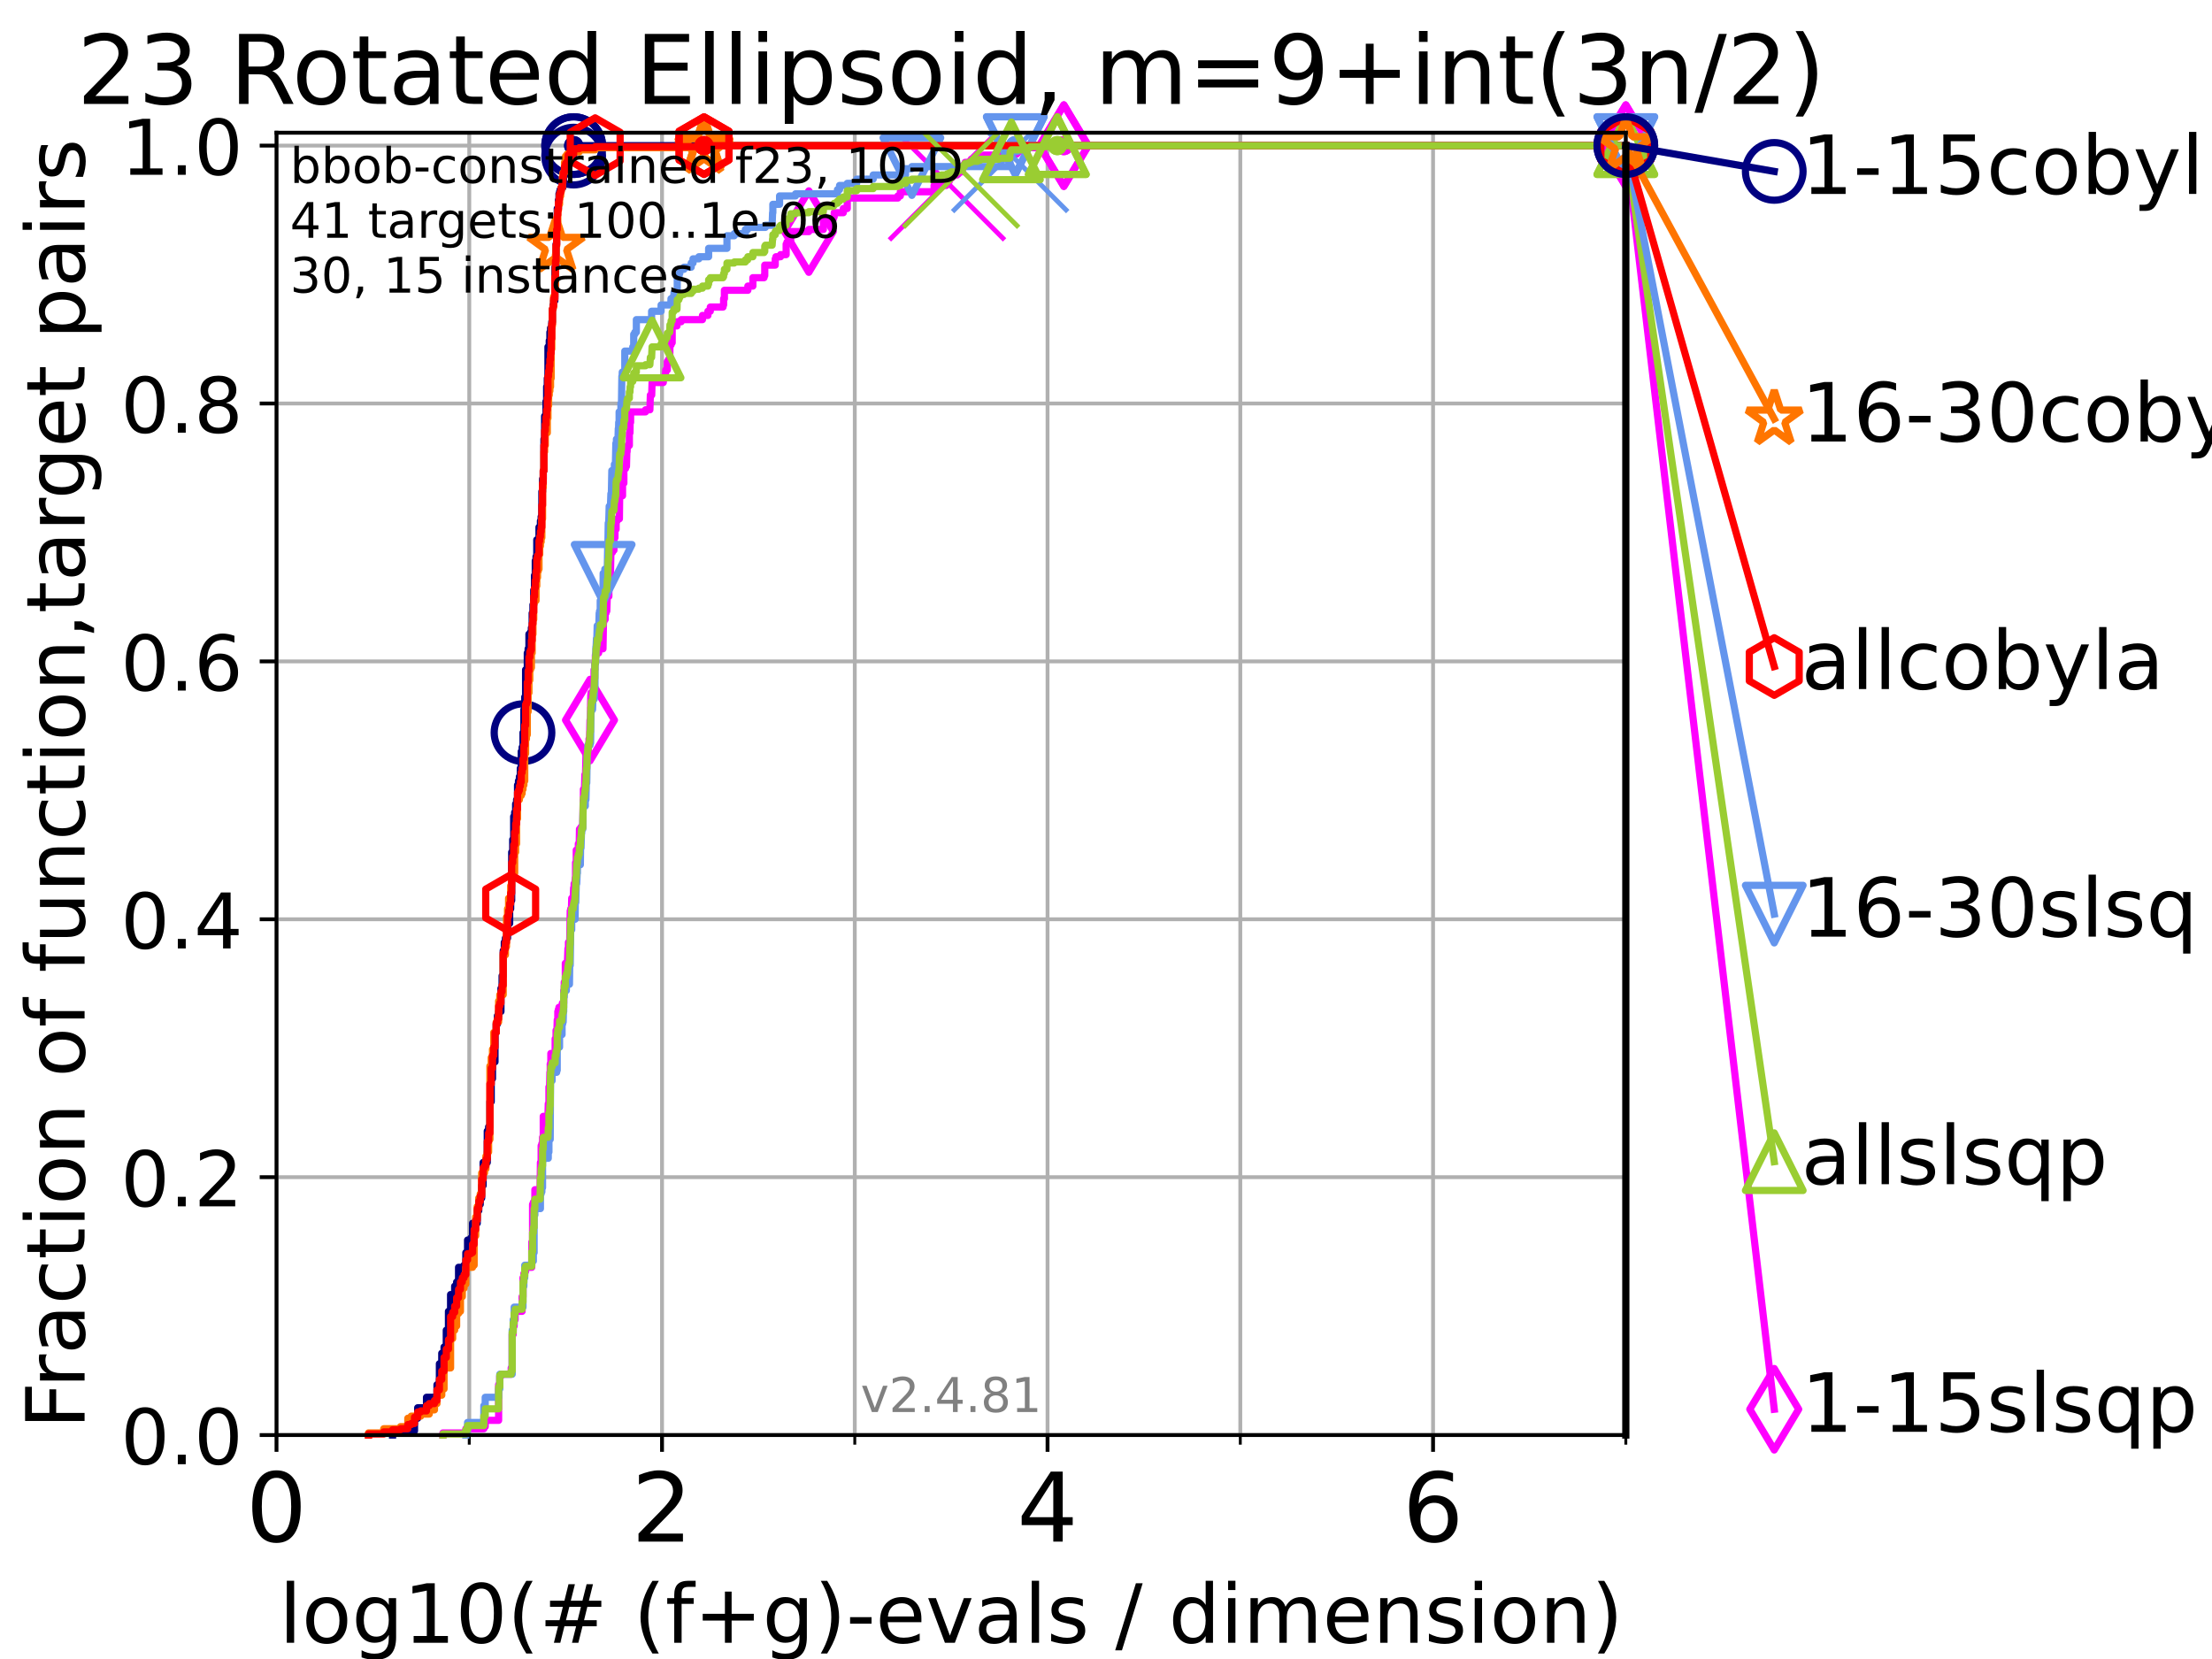 <?xml version="1.0" encoding="utf-8" standalone="no"?>
<!DOCTYPE svg PUBLIC "-//W3C//DTD SVG 1.1//EN"
  "http://www.w3.org/Graphics/SVG/1.1/DTD/svg11.dtd">
<!-- Created with matplotlib (https://matplotlib.org/) -->
<svg height="345.6pt" version="1.1" viewBox="0 0 460.8 345.6" width="460.8pt" xmlns="http://www.w3.org/2000/svg" xmlns:xlink="http://www.w3.org/1999/xlink">
 <defs>
  <style type="text/css">*{stroke-linecap:butt;stroke-linejoin:round;}</style>
 </defs>
 <g id="figure_1">
  <g id="patch_1">
   <path d="M 0 345.6 
L 460.8 345.6 
L 460.8 0 
L 0 0 
z
" style="fill:#ffffff;"/>
  </g>
  <g id="axes_1">
   <g id="patch_2">
    <path d="M 57.6 298.944 
L 338.688 298.944 
L 338.688 27.648 
L 57.6 27.648 
z
" style="fill:#ffffff;"/>
   </g>
   <g id="matplotlib.axis_1">
    <g id="xtick_1">
     <g id="line2d_1">
      <path clip-path="url(#p9ae4c4ff7c)" d="M 57.6 298.944 
L 57.6 27.648 
" style="fill:none;stroke:#b0b0b0;stroke-linecap:square;stroke-width:0.8;"/>
     </g>
     <g id="line2d_2">
      <defs>
       <path d="M 0 0 
L 0 3.5 
" id="m1641693acb" style="stroke:#000000;stroke-width:0.8;"/>
      </defs>
      <g>
       <use style="stroke:#000000;stroke-width:0.8;" x="57.6" xlink:href="#m1641693acb" y="298.944"/>
      </g>
     </g>
     <g id="text_1">
      <!-- 0 -->
      <g transform="translate(51.237 321.141)scale(0.2 -0.2)">
       <defs>
        <path d="M 31.781 66.406 
Q 24.172 66.406 20.328 58.906 
Q 16.5 51.422 16.5 36.375 
Q 16.5 21.391 20.328 13.891 
Q 24.172 6.391 31.781 6.391 
Q 39.453 6.391 43.281 13.891 
Q 47.125 21.391 47.125 36.375 
Q 47.125 51.422 43.281 58.906 
Q 39.453 66.406 31.781 66.406 
z
M 31.781 74.219 
Q 44.047 74.219 50.516 64.516 
Q 56.984 54.828 56.984 36.375 
Q 56.984 17.969 50.516 8.266 
Q 44.047 -1.422 31.781 -1.422 
Q 19.531 -1.422 13.062 8.266 
Q 6.594 17.969 6.594 36.375 
Q 6.594 54.828 13.062 64.516 
Q 19.531 74.219 31.781 74.219 
z
" id="DejaVuSans-48"/>
       </defs>
       <use xlink:href="#DejaVuSans-48"/>
      </g>
     </g>
    </g>
    <g id="xtick_2">
     <g id="line2d_3">
      <path clip-path="url(#p9ae4c4ff7c)" d="M 137.911 298.944 
L 137.911 27.648 
" style="fill:none;stroke:#b0b0b0;stroke-linecap:square;stroke-width:0.8;"/>
     </g>
     <g id="line2d_4">
      <g>
       <use style="stroke:#000000;stroke-width:0.8;" x="137.911" xlink:href="#m1641693acb" y="298.944"/>
      </g>
     </g>
     <g id="text_2">
      <!-- 2 -->
      <g transform="translate(131.548 321.141)scale(0.2 -0.2)">
       <defs>
        <path d="M 19.188 8.297 
L 53.609 8.297 
L 53.609 0 
L 7.328 0 
L 7.328 8.297 
Q 12.938 14.109 22.625 23.891 
Q 32.328 33.688 34.812 36.531 
Q 39.547 41.844 41.422 45.531 
Q 43.312 49.219 43.312 52.781 
Q 43.312 58.594 39.234 62.25 
Q 35.156 65.922 28.609 65.922 
Q 23.969 65.922 18.812 64.312 
Q 13.672 62.703 7.812 59.422 
L 7.812 69.391 
Q 13.766 71.781 18.938 73 
Q 24.125 74.219 28.422 74.219 
Q 39.75 74.219 46.484 68.547 
Q 53.219 62.891 53.219 53.422 
Q 53.219 48.922 51.531 44.891 
Q 49.859 40.875 45.406 35.406 
Q 44.188 33.984 37.641 27.219 
Q 31.109 20.453 19.188 8.297 
z
" id="DejaVuSans-50"/>
       </defs>
       <use xlink:href="#DejaVuSans-50"/>
      </g>
     </g>
    </g>
    <g id="xtick_3">
     <g id="line2d_5">
      <path clip-path="url(#p9ae4c4ff7c)" d="M 218.222 298.944 
L 218.222 27.648 
" style="fill:none;stroke:#b0b0b0;stroke-linecap:square;stroke-width:0.8;"/>
     </g>
     <g id="line2d_6">
      <g>
       <use style="stroke:#000000;stroke-width:0.8;" x="218.222" xlink:href="#m1641693acb" y="298.944"/>
      </g>
     </g>
     <g id="text_3">
      <!-- 4 -->
      <g transform="translate(211.859 321.141)scale(0.2 -0.2)">
       <defs>
        <path d="M 37.797 64.312 
L 12.891 25.391 
L 37.797 25.391 
z
M 35.203 72.906 
L 47.609 72.906 
L 47.609 25.391 
L 58.016 25.391 
L 58.016 17.188 
L 47.609 17.188 
L 47.609 0 
L 37.797 0 
L 37.797 17.188 
L 4.891 17.188 
L 4.891 26.703 
z
" id="DejaVuSans-52"/>
       </defs>
       <use xlink:href="#DejaVuSans-52"/>
      </g>
     </g>
    </g>
    <g id="xtick_4">
     <g id="line2d_7">
      <path clip-path="url(#p9ae4c4ff7c)" d="M 298.533 298.944 
L 298.533 27.648 
" style="fill:none;stroke:#b0b0b0;stroke-linecap:square;stroke-width:0.8;"/>
     </g>
     <g id="line2d_8">
      <g>
       <use style="stroke:#000000;stroke-width:0.8;" x="298.533" xlink:href="#m1641693acb" y="298.944"/>
      </g>
     </g>
     <g id="text_4">
      <!-- 6 -->
      <g transform="translate(292.17 321.141)scale(0.2 -0.2)">
       <defs>
        <path d="M 33.016 40.375 
Q 26.375 40.375 22.484 35.828 
Q 18.609 31.297 18.609 23.391 
Q 18.609 15.531 22.484 10.953 
Q 26.375 6.391 33.016 6.391 
Q 39.656 6.391 43.531 10.953 
Q 47.406 15.531 47.406 23.391 
Q 47.406 31.297 43.531 35.828 
Q 39.656 40.375 33.016 40.375 
z
M 52.594 71.297 
L 52.594 62.312 
Q 48.875 64.062 45.094 64.984 
Q 41.312 65.922 37.594 65.922 
Q 27.828 65.922 22.672 59.328 
Q 17.531 52.734 16.797 39.406 
Q 19.672 43.656 24.016 45.922 
Q 28.375 48.188 33.594 48.188 
Q 44.578 48.188 50.953 41.516 
Q 57.328 34.859 57.328 23.391 
Q 57.328 12.156 50.688 5.359 
Q 44.047 -1.422 33.016 -1.422 
Q 20.359 -1.422 13.672 8.266 
Q 6.984 17.969 6.984 36.375 
Q 6.984 53.656 15.188 63.938 
Q 23.391 74.219 37.203 74.219 
Q 40.922 74.219 44.703 73.484 
Q 48.484 72.75 52.594 71.297 
z
" id="DejaVuSans-54"/>
       </defs>
       <use xlink:href="#DejaVuSans-54"/>
      </g>
     </g>
    </g>
    <g id="xtick_5">
     <g id="line2d_9">
      <path clip-path="url(#p9ae4c4ff7c)" d="M 97.755 298.944 
L 97.755 27.648 
" style="fill:none;stroke:#b0b0b0;stroke-linecap:square;stroke-width:0.8;"/>
     </g>
     <g id="line2d_10">
      <defs>
       <path d="M 0 0 
L 0 2 
" id="mdb3530b195" style="stroke:#000000;stroke-width:0.6;"/>
      </defs>
      <g>
       <use style="stroke:#000000;stroke-width:0.6;" x="97.755" xlink:href="#mdb3530b195" y="298.944"/>
      </g>
     </g>
    </g>
    <g id="xtick_6">
     <g id="line2d_11">
      <path clip-path="url(#p9ae4c4ff7c)" d="M 178.066 298.944 
L 178.066 27.648 
" style="fill:none;stroke:#b0b0b0;stroke-linecap:square;stroke-width:0.8;"/>
     </g>
     <g id="line2d_12">
      <g>
       <use style="stroke:#000000;stroke-width:0.6;" x="178.066" xlink:href="#mdb3530b195" y="298.944"/>
      </g>
     </g>
    </g>
    <g id="xtick_7">
     <g id="line2d_13">
      <path clip-path="url(#p9ae4c4ff7c)" d="M 258.377 298.944 
L 258.377 27.648 
" style="fill:none;stroke:#b0b0b0;stroke-linecap:square;stroke-width:0.8;"/>
     </g>
     <g id="line2d_14">
      <g>
       <use style="stroke:#000000;stroke-width:0.6;" x="258.377" xlink:href="#mdb3530b195" y="298.944"/>
      </g>
     </g>
    </g>
    <g id="xtick_8">
     <g id="line2d_15">
      <path clip-path="url(#p9ae4c4ff7c)" d="M 338.688 298.944 
L 338.688 27.648 
" style="fill:none;stroke:#b0b0b0;stroke-linecap:square;stroke-width:0.8;"/>
     </g>
     <g id="line2d_16">
      <g>
       <use style="stroke:#000000;stroke-width:0.6;" x="338.688" xlink:href="#mdb3530b195" y="298.944"/>
      </g>
     </g>
    </g>
    <g id="text_5">
     <!-- log10(# (f+g)-evals / dimension) -->
     <g transform="translate(58.145 342.218)scale(0.17 -0.17)">
      <defs>
       <path d="M 9.422 75.984 
L 18.406 75.984 
L 18.406 0 
L 9.422 0 
z
" id="DejaVuSans-108"/>
       <path d="M 30.609 48.391 
Q 23.391 48.391 19.188 42.75 
Q 14.984 37.109 14.984 27.297 
Q 14.984 17.484 19.156 11.844 
Q 23.344 6.203 30.609 6.203 
Q 37.797 6.203 41.984 11.859 
Q 46.188 17.531 46.188 27.297 
Q 46.188 37.016 41.984 42.703 
Q 37.797 48.391 30.609 48.391 
z
M 30.609 56 
Q 42.328 56 49.016 48.375 
Q 55.719 40.766 55.719 27.297 
Q 55.719 13.875 49.016 6.219 
Q 42.328 -1.422 30.609 -1.422 
Q 18.844 -1.422 12.172 6.219 
Q 5.516 13.875 5.516 27.297 
Q 5.516 40.766 12.172 48.375 
Q 18.844 56 30.609 56 
z
" id="DejaVuSans-111"/>
       <path d="M 45.406 27.984 
Q 45.406 37.75 41.375 43.109 
Q 37.359 48.484 30.078 48.484 
Q 22.859 48.484 18.828 43.109 
Q 14.797 37.75 14.797 27.984 
Q 14.797 18.266 18.828 12.891 
Q 22.859 7.516 30.078 7.516 
Q 37.359 7.516 41.375 12.891 
Q 45.406 18.266 45.406 27.984 
z
M 54.391 6.781 
Q 54.391 -7.172 48.188 -13.984 
Q 42 -20.797 29.203 -20.797 
Q 24.469 -20.797 20.266 -20.094 
Q 16.062 -19.391 12.109 -17.922 
L 12.109 -9.188 
Q 16.062 -11.328 19.922 -12.344 
Q 23.781 -13.375 27.781 -13.375 
Q 36.625 -13.375 41.016 -8.766 
Q 45.406 -4.156 45.406 5.172 
L 45.406 9.625 
Q 42.625 4.781 38.281 2.391 
Q 33.938 0 27.875 0 
Q 17.828 0 11.672 7.656 
Q 5.516 15.328 5.516 27.984 
Q 5.516 40.672 11.672 48.328 
Q 17.828 56 27.875 56 
Q 33.938 56 38.281 53.609 
Q 42.625 51.219 45.406 46.391 
L 45.406 54.688 
L 54.391 54.688 
z
" id="DejaVuSans-103"/>
       <path d="M 12.406 8.297 
L 28.516 8.297 
L 28.516 63.922 
L 10.984 60.406 
L 10.984 69.391 
L 28.422 72.906 
L 38.281 72.906 
L 38.281 8.297 
L 54.391 8.297 
L 54.391 0 
L 12.406 0 
z
" id="DejaVuSans-49"/>
       <path d="M 31 75.875 
Q 24.469 64.656 21.281 53.656 
Q 18.109 42.672 18.109 31.391 
Q 18.109 20.125 21.312 9.062 
Q 24.516 -2 31 -13.188 
L 23.188 -13.188 
Q 15.875 -1.703 12.234 9.375 
Q 8.594 20.453 8.594 31.391 
Q 8.594 42.281 12.203 53.312 
Q 15.828 64.359 23.188 75.875 
z
" id="DejaVuSans-40"/>
       <path d="M 51.125 44 
L 36.922 44 
L 32.812 27.688 
L 47.125 27.688 
z
M 43.797 71.781 
L 38.719 51.516 
L 52.984 51.516 
L 58.109 71.781 
L 65.922 71.781 
L 60.891 51.516 
L 76.125 51.516 
L 76.125 44 
L 58.984 44 
L 54.984 27.688 
L 70.516 27.688 
L 70.516 20.219 
L 53.078 20.219 
L 48 0 
L 40.188 0 
L 45.219 20.219 
L 30.906 20.219 
L 25.875 0 
L 18.016 0 
L 23.094 20.219 
L 7.719 20.219 
L 7.719 27.688 
L 24.906 27.688 
L 29 44 
L 13.281 44 
L 13.281 51.516 
L 30.906 51.516 
L 35.891 71.781 
z
" id="DejaVuSans-35"/>
       <path id="DejaVuSans-32"/>
       <path d="M 37.109 75.984 
L 37.109 68.5 
L 28.516 68.5 
Q 23.688 68.5 21.797 66.547 
Q 19.922 64.594 19.922 59.516 
L 19.922 54.688 
L 34.719 54.688 
L 34.719 47.703 
L 19.922 47.703 
L 19.922 0 
L 10.891 0 
L 10.891 47.703 
L 2.297 47.703 
L 2.297 54.688 
L 10.891 54.688 
L 10.891 58.5 
Q 10.891 67.625 15.141 71.797 
Q 19.391 75.984 28.609 75.984 
z
" id="DejaVuSans-102"/>
       <path d="M 46 62.703 
L 46 35.5 
L 73.188 35.5 
L 73.188 27.203 
L 46 27.203 
L 46 0 
L 37.797 0 
L 37.797 27.203 
L 10.594 27.203 
L 10.594 35.5 
L 37.797 35.5 
L 37.797 62.703 
z
" id="DejaVuSans-43"/>
       <path d="M 8.016 75.875 
L 15.828 75.875 
Q 23.141 64.359 26.781 53.312 
Q 30.422 42.281 30.422 31.391 
Q 30.422 20.453 26.781 9.375 
Q 23.141 -1.703 15.828 -13.188 
L 8.016 -13.188 
Q 14.5 -2 17.703 9.062 
Q 20.906 20.125 20.906 31.391 
Q 20.906 42.672 17.703 53.656 
Q 14.5 64.656 8.016 75.875 
z
" id="DejaVuSans-41"/>
       <path d="M 4.891 31.391 
L 31.203 31.391 
L 31.203 23.391 
L 4.891 23.391 
z
" id="DejaVuSans-45"/>
       <path d="M 56.203 29.594 
L 56.203 25.203 
L 14.891 25.203 
Q 15.484 15.922 20.484 11.062 
Q 25.484 6.203 34.422 6.203 
Q 39.594 6.203 44.453 7.469 
Q 49.312 8.734 54.109 11.281 
L 54.109 2.781 
Q 49.266 0.734 44.188 -0.344 
Q 39.109 -1.422 33.891 -1.422 
Q 20.797 -1.422 13.156 6.188 
Q 5.516 13.812 5.516 26.812 
Q 5.516 40.234 12.766 48.109 
Q 20.016 56 32.328 56 
Q 43.359 56 49.781 48.891 
Q 56.203 41.797 56.203 29.594 
z
M 47.219 32.234 
Q 47.125 39.594 43.094 43.984 
Q 39.062 48.391 32.422 48.391 
Q 24.906 48.391 20.391 44.141 
Q 15.875 39.891 15.188 32.172 
z
" id="DejaVuSans-101"/>
       <path d="M 2.984 54.688 
L 12.5 54.688 
L 29.594 8.797 
L 46.688 54.688 
L 56.203 54.688 
L 35.688 0 
L 23.484 0 
z
" id="DejaVuSans-118"/>
       <path d="M 34.281 27.484 
Q 23.391 27.484 19.188 25 
Q 14.984 22.516 14.984 16.5 
Q 14.984 11.719 18.141 8.906 
Q 21.297 6.109 26.703 6.109 
Q 34.188 6.109 38.703 11.406 
Q 43.219 16.703 43.219 25.484 
L 43.219 27.484 
z
M 52.203 31.203 
L 52.203 0 
L 43.219 0 
L 43.219 8.297 
Q 40.141 3.328 35.547 0.953 
Q 30.953 -1.422 24.312 -1.422 
Q 15.922 -1.422 10.953 3.297 
Q 6 8.016 6 15.922 
Q 6 25.141 12.172 29.828 
Q 18.359 34.516 30.609 34.516 
L 43.219 34.516 
L 43.219 35.406 
Q 43.219 41.609 39.141 45 
Q 35.062 48.391 27.688 48.391 
Q 23 48.391 18.547 47.266 
Q 14.109 46.141 10.016 43.891 
L 10.016 52.203 
Q 14.938 54.109 19.578 55.047 
Q 24.219 56 28.609 56 
Q 40.484 56 46.344 49.844 
Q 52.203 43.703 52.203 31.203 
z
" id="DejaVuSans-97"/>
       <path d="M 44.281 53.078 
L 44.281 44.578 
Q 40.484 46.531 36.375 47.5 
Q 32.281 48.484 27.875 48.484 
Q 21.188 48.484 17.844 46.438 
Q 14.5 44.391 14.5 40.281 
Q 14.5 37.156 16.891 35.375 
Q 19.281 33.594 26.516 31.984 
L 29.594 31.297 
Q 39.156 29.25 43.188 25.516 
Q 47.219 21.781 47.219 15.094 
Q 47.219 7.469 41.188 3.016 
Q 35.156 -1.422 24.609 -1.422 
Q 20.219 -1.422 15.453 -0.562 
Q 10.688 0.297 5.422 2 
L 5.422 11.281 
Q 10.406 8.688 15.234 7.391 
Q 20.062 6.109 24.812 6.109 
Q 31.156 6.109 34.562 8.281 
Q 37.984 10.453 37.984 14.406 
Q 37.984 18.062 35.516 20.016 
Q 33.062 21.969 24.703 23.781 
L 21.578 24.516 
Q 13.234 26.266 9.516 29.906 
Q 5.812 33.547 5.812 39.891 
Q 5.812 47.609 11.281 51.797 
Q 16.75 56 26.812 56 
Q 31.781 56 36.172 55.266 
Q 40.578 54.547 44.281 53.078 
z
" id="DejaVuSans-115"/>
       <path d="M 25.391 72.906 
L 33.688 72.906 
L 8.297 -9.281 
L 0 -9.281 
z
" id="DejaVuSans-47"/>
       <path d="M 45.406 46.391 
L 45.406 75.984 
L 54.391 75.984 
L 54.391 0 
L 45.406 0 
L 45.406 8.203 
Q 42.578 3.328 38.25 0.953 
Q 33.938 -1.422 27.875 -1.422 
Q 17.969 -1.422 11.734 6.484 
Q 5.516 14.406 5.516 27.297 
Q 5.516 40.188 11.734 48.094 
Q 17.969 56 27.875 56 
Q 33.938 56 38.25 53.625 
Q 42.578 51.266 45.406 46.391 
z
M 14.797 27.297 
Q 14.797 17.391 18.875 11.75 
Q 22.953 6.109 30.078 6.109 
Q 37.203 6.109 41.297 11.75 
Q 45.406 17.391 45.406 27.297 
Q 45.406 37.203 41.297 42.844 
Q 37.203 48.484 30.078 48.484 
Q 22.953 48.484 18.875 42.844 
Q 14.797 37.203 14.797 27.297 
z
" id="DejaVuSans-100"/>
       <path d="M 9.422 54.688 
L 18.406 54.688 
L 18.406 0 
L 9.422 0 
z
M 9.422 75.984 
L 18.406 75.984 
L 18.406 64.594 
L 9.422 64.594 
z
" id="DejaVuSans-105"/>
       <path d="M 52 44.188 
Q 55.375 50.25 60.062 53.125 
Q 64.75 56 71.094 56 
Q 79.641 56 84.281 50.016 
Q 88.922 44.047 88.922 33.016 
L 88.922 0 
L 79.891 0 
L 79.891 32.719 
Q 79.891 40.578 77.094 44.375 
Q 74.312 48.188 68.609 48.188 
Q 61.625 48.188 57.562 43.547 
Q 53.516 38.922 53.516 30.906 
L 53.516 0 
L 44.484 0 
L 44.484 32.719 
Q 44.484 40.625 41.703 44.406 
Q 38.922 48.188 33.109 48.188 
Q 26.219 48.188 22.156 43.531 
Q 18.109 38.875 18.109 30.906 
L 18.109 0 
L 9.078 0 
L 9.078 54.688 
L 18.109 54.688 
L 18.109 46.188 
Q 21.188 51.219 25.484 53.609 
Q 29.781 56 35.688 56 
Q 41.656 56 45.828 52.969 
Q 50 49.953 52 44.188 
z
" id="DejaVuSans-109"/>
       <path d="M 54.891 33.016 
L 54.891 0 
L 45.906 0 
L 45.906 32.719 
Q 45.906 40.484 42.875 44.328 
Q 39.844 48.188 33.797 48.188 
Q 26.516 48.188 22.312 43.547 
Q 18.109 38.922 18.109 30.906 
L 18.109 0 
L 9.078 0 
L 9.078 54.688 
L 18.109 54.688 
L 18.109 46.188 
Q 21.344 51.125 25.703 53.562 
Q 30.078 56 35.797 56 
Q 45.219 56 50.047 50.172 
Q 54.891 44.344 54.891 33.016 
z
" id="DejaVuSans-110"/>
      </defs>
      <use xlink:href="#DejaVuSans-108"/>
      <use x="27.783" xlink:href="#DejaVuSans-111"/>
      <use x="88.965" xlink:href="#DejaVuSans-103"/>
      <use x="152.441" xlink:href="#DejaVuSans-49"/>
      <use x="216.064" xlink:href="#DejaVuSans-48"/>
      <use x="279.688" xlink:href="#DejaVuSans-40"/>
      <use x="318.701" xlink:href="#DejaVuSans-35"/>
      <use x="402.49" xlink:href="#DejaVuSans-32"/>
      <use x="434.277" xlink:href="#DejaVuSans-40"/>
      <use x="473.291" xlink:href="#DejaVuSans-102"/>
      <use x="508.496" xlink:href="#DejaVuSans-43"/>
      <use x="592.285" xlink:href="#DejaVuSans-103"/>
      <use x="655.762" xlink:href="#DejaVuSans-41"/>
      <use x="694.775" xlink:href="#DejaVuSans-45"/>
      <use x="730.859" xlink:href="#DejaVuSans-101"/>
      <use x="792.383" xlink:href="#DejaVuSans-118"/>
      <use x="851.562" xlink:href="#DejaVuSans-97"/>
      <use x="912.842" xlink:href="#DejaVuSans-108"/>
      <use x="940.625" xlink:href="#DejaVuSans-115"/>
      <use x="992.725" xlink:href="#DejaVuSans-32"/>
      <use x="1024.512" xlink:href="#DejaVuSans-47"/>
      <use x="1058.203" xlink:href="#DejaVuSans-32"/>
      <use x="1089.99" xlink:href="#DejaVuSans-100"/>
      <use x="1153.467" xlink:href="#DejaVuSans-105"/>
      <use x="1181.25" xlink:href="#DejaVuSans-109"/>
      <use x="1278.662" xlink:href="#DejaVuSans-101"/>
      <use x="1340.186" xlink:href="#DejaVuSans-110"/>
      <use x="1403.564" xlink:href="#DejaVuSans-115"/>
      <use x="1455.664" xlink:href="#DejaVuSans-105"/>
      <use x="1483.447" xlink:href="#DejaVuSans-111"/>
      <use x="1544.629" xlink:href="#DejaVuSans-110"/>
      <use x="1608.008" xlink:href="#DejaVuSans-41"/>
     </g>
    </g>
   </g>
   <g id="matplotlib.axis_2">
    <g id="ytick_1">
     <g id="line2d_17">
      <path clip-path="url(#p9ae4c4ff7c)" d="M 57.6 298.944 
L 338.688 298.944 
" style="fill:none;stroke:#b0b0b0;stroke-linecap:square;stroke-width:0.8;"/>
     </g>
     <g id="line2d_18">
      <defs>
       <path d="M 0 0 
L -3.5 0 
" id="m4dd59f2ea4" style="stroke:#000000;stroke-width:0.8;"/>
      </defs>
      <g>
       <use style="stroke:#000000;stroke-width:0.8;" x="57.6" xlink:href="#m4dd59f2ea4" y="298.944"/>
      </g>
     </g>
     <g id="text_6">
      <!-- 0.0 -->
      <g transform="translate(25.155 305.023)scale(0.16 -0.16)">
       <defs>
        <path d="M 10.688 12.406 
L 21 12.406 
L 21 0 
L 10.688 0 
z
" id="DejaVuSans-46"/>
       </defs>
       <use xlink:href="#DejaVuSans-48"/>
       <use x="63.623" xlink:href="#DejaVuSans-46"/>
       <use x="95.41" xlink:href="#DejaVuSans-48"/>
      </g>
     </g>
    </g>
    <g id="ytick_2">
     <g id="line2d_19">
      <path clip-path="url(#p9ae4c4ff7c)" d="M 57.6 245.222 
L 338.688 245.222 
" style="fill:none;stroke:#b0b0b0;stroke-linecap:square;stroke-width:0.8;"/>
     </g>
     <g id="line2d_20">
      <g>
       <use style="stroke:#000000;stroke-width:0.8;" x="57.6" xlink:href="#m4dd59f2ea4" y="245.222"/>
      </g>
     </g>
     <g id="text_7">
      <!-- 0.2 -->
      <g transform="translate(25.155 251.301)scale(0.16 -0.16)">
       <use xlink:href="#DejaVuSans-48"/>
       <use x="63.623" xlink:href="#DejaVuSans-46"/>
       <use x="95.41" xlink:href="#DejaVuSans-50"/>
      </g>
     </g>
    </g>
    <g id="ytick_3">
     <g id="line2d_21">
      <path clip-path="url(#p9ae4c4ff7c)" d="M 57.6 191.5 
L 338.688 191.5 
" style="fill:none;stroke:#b0b0b0;stroke-linecap:square;stroke-width:0.8;"/>
     </g>
     <g id="line2d_22">
      <g>
       <use style="stroke:#000000;stroke-width:0.8;" x="57.6" xlink:href="#m4dd59f2ea4" y="191.5"/>
      </g>
     </g>
     <g id="text_8">
      <!-- 0.4 -->
      <g transform="translate(25.155 197.579)scale(0.16 -0.16)">
       <use xlink:href="#DejaVuSans-48"/>
       <use x="63.623" xlink:href="#DejaVuSans-46"/>
       <use x="95.41" xlink:href="#DejaVuSans-52"/>
      </g>
     </g>
    </g>
    <g id="ytick_4">
     <g id="line2d_23">
      <path clip-path="url(#p9ae4c4ff7c)" d="M 57.6 137.778 
L 338.688 137.778 
" style="fill:none;stroke:#b0b0b0;stroke-linecap:square;stroke-width:0.8;"/>
     </g>
     <g id="line2d_24">
      <g>
       <use style="stroke:#000000;stroke-width:0.8;" x="57.6" xlink:href="#m4dd59f2ea4" y="137.778"/>
      </g>
     </g>
     <g id="text_9">
      <!-- 0.6 -->
      <g transform="translate(25.155 143.857)scale(0.16 -0.16)">
       <use xlink:href="#DejaVuSans-48"/>
       <use x="63.623" xlink:href="#DejaVuSans-46"/>
       <use x="95.41" xlink:href="#DejaVuSans-54"/>
      </g>
     </g>
    </g>
    <g id="ytick_5">
     <g id="line2d_25">
      <path clip-path="url(#p9ae4c4ff7c)" d="M 57.6 84.056 
L 338.688 84.056 
" style="fill:none;stroke:#b0b0b0;stroke-linecap:square;stroke-width:0.8;"/>
     </g>
     <g id="line2d_26">
      <g>
       <use style="stroke:#000000;stroke-width:0.8;" x="57.6" xlink:href="#m4dd59f2ea4" y="84.056"/>
      </g>
     </g>
     <g id="text_10">
      <!-- 0.8 -->
      <g transform="translate(25.155 90.135)scale(0.16 -0.16)">
       <defs>
        <path d="M 31.781 34.625 
Q 24.75 34.625 20.719 30.859 
Q 16.703 27.094 16.703 20.516 
Q 16.703 13.922 20.719 10.156 
Q 24.75 6.391 31.781 6.391 
Q 38.812 6.391 42.859 10.172 
Q 46.922 13.969 46.922 20.516 
Q 46.922 27.094 42.891 30.859 
Q 38.875 34.625 31.781 34.625 
z
M 21.922 38.812 
Q 15.578 40.375 12.031 44.719 
Q 8.5 49.078 8.5 55.328 
Q 8.5 64.062 14.719 69.141 
Q 20.953 74.219 31.781 74.219 
Q 42.672 74.219 48.875 69.141 
Q 55.078 64.062 55.078 55.328 
Q 55.078 49.078 51.531 44.719 
Q 48 40.375 41.703 38.812 
Q 48.828 37.156 52.797 32.312 
Q 56.781 27.484 56.781 20.516 
Q 56.781 9.906 50.312 4.234 
Q 43.844 -1.422 31.781 -1.422 
Q 19.734 -1.422 13.25 4.234 
Q 6.781 9.906 6.781 20.516 
Q 6.781 27.484 10.781 32.312 
Q 14.797 37.156 21.922 38.812 
z
M 18.312 54.391 
Q 18.312 48.734 21.844 45.562 
Q 25.391 42.391 31.781 42.391 
Q 38.141 42.391 41.719 45.562 
Q 45.312 48.734 45.312 54.391 
Q 45.312 60.062 41.719 63.234 
Q 38.141 66.406 31.781 66.406 
Q 25.391 66.406 21.844 63.234 
Q 18.312 60.062 18.312 54.391 
z
" id="DejaVuSans-56"/>
       </defs>
       <use xlink:href="#DejaVuSans-48"/>
       <use x="63.623" xlink:href="#DejaVuSans-46"/>
       <use x="95.41" xlink:href="#DejaVuSans-56"/>
      </g>
     </g>
    </g>
    <g id="ytick_6">
     <g id="line2d_27">
      <path clip-path="url(#p9ae4c4ff7c)" d="M 57.6 30.334 
L 338.688 30.334 
" style="fill:none;stroke:#b0b0b0;stroke-linecap:square;stroke-width:0.8;"/>
     </g>
     <g id="line2d_28">
      <g>
       <use style="stroke:#000000;stroke-width:0.8;" x="57.6" xlink:href="#m4dd59f2ea4" y="30.334"/>
      </g>
     </g>
     <g id="text_11">
      <!-- 1.0 -->
      <g transform="translate(25.155 36.413)scale(0.16 -0.16)">
       <use xlink:href="#DejaVuSans-49"/>
       <use x="63.623" xlink:href="#DejaVuSans-46"/>
       <use x="95.41" xlink:href="#DejaVuSans-48"/>
      </g>
     </g>
    </g>
    <g id="text_12">
     <!-- Fraction of function,target pairs -->
     <g transform="translate(17.62 297.681)rotate(-90)scale(0.17 -0.17)">
      <defs>
       <path d="M 9.812 72.906 
L 51.703 72.906 
L 51.703 64.594 
L 19.672 64.594 
L 19.672 43.109 
L 48.578 43.109 
L 48.578 34.812 
L 19.672 34.812 
L 19.672 0 
L 9.812 0 
z
" id="DejaVuSans-70"/>
       <path d="M 41.109 46.297 
Q 39.594 47.172 37.812 47.578 
Q 36.031 48 33.891 48 
Q 26.266 48 22.188 43.047 
Q 18.109 38.094 18.109 28.812 
L 18.109 0 
L 9.078 0 
L 9.078 54.688 
L 18.109 54.688 
L 18.109 46.188 
Q 20.953 51.172 25.484 53.578 
Q 30.031 56 36.531 56 
Q 37.453 56 38.578 55.875 
Q 39.703 55.766 41.062 55.516 
z
" id="DejaVuSans-114"/>
       <path d="M 48.781 52.594 
L 48.781 44.188 
Q 44.969 46.297 41.141 47.344 
Q 37.312 48.391 33.406 48.391 
Q 24.656 48.391 19.812 42.844 
Q 14.984 37.312 14.984 27.297 
Q 14.984 17.281 19.812 11.734 
Q 24.656 6.203 33.406 6.203 
Q 37.312 6.203 41.141 7.25 
Q 44.969 8.297 48.781 10.406 
L 48.781 2.094 
Q 45.016 0.344 40.984 -0.531 
Q 36.969 -1.422 32.422 -1.422 
Q 20.062 -1.422 12.781 6.344 
Q 5.516 14.109 5.516 27.297 
Q 5.516 40.672 12.859 48.328 
Q 20.219 56 33.016 56 
Q 37.156 56 41.109 55.141 
Q 45.062 54.297 48.781 52.594 
z
" id="DejaVuSans-99"/>
       <path d="M 18.312 70.219 
L 18.312 54.688 
L 36.812 54.688 
L 36.812 47.703 
L 18.312 47.703 
L 18.312 18.016 
Q 18.312 11.328 20.141 9.422 
Q 21.969 7.516 27.594 7.516 
L 36.812 7.516 
L 36.812 0 
L 27.594 0 
Q 17.188 0 13.234 3.875 
Q 9.281 7.766 9.281 18.016 
L 9.281 47.703 
L 2.688 47.703 
L 2.688 54.688 
L 9.281 54.688 
L 9.281 70.219 
z
" id="DejaVuSans-116"/>
       <path d="M 8.5 21.578 
L 8.5 54.688 
L 17.484 54.688 
L 17.484 21.922 
Q 17.484 14.156 20.5 10.266 
Q 23.531 6.391 29.594 6.391 
Q 36.859 6.391 41.078 11.031 
Q 45.312 15.672 45.312 23.688 
L 45.312 54.688 
L 54.297 54.688 
L 54.297 0 
L 45.312 0 
L 45.312 8.406 
Q 42.047 3.422 37.719 1 
Q 33.406 -1.422 27.688 -1.422 
Q 18.266 -1.422 13.375 4.438 
Q 8.5 10.297 8.5 21.578 
z
M 31.109 56 
z
" id="DejaVuSans-117"/>
       <path d="M 11.719 12.406 
L 22.016 12.406 
L 22.016 4 
L 14.016 -11.625 
L 7.719 -11.625 
L 11.719 4 
z
" id="DejaVuSans-44"/>
       <path d="M 18.109 8.203 
L 18.109 -20.797 
L 9.078 -20.797 
L 9.078 54.688 
L 18.109 54.688 
L 18.109 46.391 
Q 20.953 51.266 25.266 53.625 
Q 29.594 56 35.594 56 
Q 45.562 56 51.781 48.094 
Q 58.016 40.188 58.016 27.297 
Q 58.016 14.406 51.781 6.484 
Q 45.562 -1.422 35.594 -1.422 
Q 29.594 -1.422 25.266 0.953 
Q 20.953 3.328 18.109 8.203 
z
M 48.688 27.297 
Q 48.688 37.203 44.609 42.844 
Q 40.531 48.484 33.406 48.484 
Q 26.266 48.484 22.188 42.844 
Q 18.109 37.203 18.109 27.297 
Q 18.109 17.391 22.188 11.75 
Q 26.266 6.109 33.406 6.109 
Q 40.531 6.109 44.609 11.75 
Q 48.688 17.391 48.688 27.297 
z
" id="DejaVuSans-112"/>
      </defs>
      <use xlink:href="#DejaVuSans-70"/>
      <use x="50.27" xlink:href="#DejaVuSans-114"/>
      <use x="91.383" xlink:href="#DejaVuSans-97"/>
      <use x="152.662" xlink:href="#DejaVuSans-99"/>
      <use x="207.643" xlink:href="#DejaVuSans-116"/>
      <use x="246.852" xlink:href="#DejaVuSans-105"/>
      <use x="274.635" xlink:href="#DejaVuSans-111"/>
      <use x="335.816" xlink:href="#DejaVuSans-110"/>
      <use x="399.195" xlink:href="#DejaVuSans-32"/>
      <use x="430.982" xlink:href="#DejaVuSans-111"/>
      <use x="492.164" xlink:href="#DejaVuSans-102"/>
      <use x="527.369" xlink:href="#DejaVuSans-32"/>
      <use x="559.156" xlink:href="#DejaVuSans-102"/>
      <use x="594.361" xlink:href="#DejaVuSans-117"/>
      <use x="657.74" xlink:href="#DejaVuSans-110"/>
      <use x="721.119" xlink:href="#DejaVuSans-99"/>
      <use x="776.1" xlink:href="#DejaVuSans-116"/>
      <use x="815.309" xlink:href="#DejaVuSans-105"/>
      <use x="843.092" xlink:href="#DejaVuSans-111"/>
      <use x="904.273" xlink:href="#DejaVuSans-110"/>
      <use x="967.652" xlink:href="#DejaVuSans-44"/>
      <use x="999.439" xlink:href="#DejaVuSans-116"/>
      <use x="1038.648" xlink:href="#DejaVuSans-97"/>
      <use x="1099.928" xlink:href="#DejaVuSans-114"/>
      <use x="1139.291" xlink:href="#DejaVuSans-103"/>
      <use x="1202.768" xlink:href="#DejaVuSans-101"/>
      <use x="1264.291" xlink:href="#DejaVuSans-116"/>
      <use x="1303.5" xlink:href="#DejaVuSans-32"/>
      <use x="1335.287" xlink:href="#DejaVuSans-112"/>
      <use x="1398.764" xlink:href="#DejaVuSans-97"/>
      <use x="1460.043" xlink:href="#DejaVuSans-105"/>
      <use x="1487.826" xlink:href="#DejaVuSans-114"/>
      <use x="1528.939" xlink:href="#DejaVuSans-115"/>
     </g>
    </g>
   </g>
   <g id="line2d_29">
    <defs>
     <path d="M 0 1.5 
C 0.398 1.5 0.779 1.342 1.061 1.061 
C 1.342 0.779 1.5 0.398 1.5 0 
C 1.5 -0.398 1.342 -0.779 1.061 -1.061 
C 0.779 -1.342 0.398 -1.5 0 -1.5 
C -0.398 -1.5 -0.779 -1.342 -1.061 -1.061 
C -1.342 -0.779 -1.5 -0.398 -1.5 0 
C -1.5 0.398 -1.342 0.779 -1.061 1.061 
C -0.779 1.342 -0.398 1.5 0 1.5 
z
" id="mfd213125f3" style="stroke:#000080;"/>
    </defs>
    <g>
     <use style="fill:#000080;stroke:#000080;" x="119.503" xlink:href="#mfd213125f3" y="30.334"/>
     <use style="fill:#000080;stroke:#000080;" x="119.503" xlink:href="#mfd213125f3" y="30.334"/>
    </g>
   </g>
   <g id="line2d_30">
    <path d="M 81.776 298.944 
L 81.776 298.07 
L 86.351 298.07 
L 86.351 295.45 
L 87.01 295.45 
L 87.01 293.266 
L 88.847 293.266 
L 88.847 291.082 
L 91.03 291.082 
L 91.03 288.462 
L 91.535 288.462 
L 91.535 284.094 
L 92.027 284.094 
L 92.027 281.91 
L 92.504 281.91 
L 92.504 280.6 
L 92.969 280.6 
L 92.969 277.106 
L 93.422 277.106 
L 93.422 273.175 
L 93.864 273.175 
L 93.864 269.681 
L 94.715 269.681 
L 94.715 267.934 
L 95.125 267.934 
L 95.125 267.06 
L 95.526 267.06 
L 95.526 264.003 
L 96.676 264.003 
L 96.676 263.566 
L 97.044 263.566 
L 97.044 260.946 
L 97.403 260.946 
L 97.403 258.325 
L 98.101 258.325 
L 98.101 257.888 
L 98.439 257.888 
L 98.439 254.831 
L 99.418 254.831 
L 99.418 252.21 
L 99.732 252.21 
L 99.732 250.9 
L 100.04 250.9 
L 100.04 249.59 
L 100.344 249.59 
L 100.344 246.969 
L 100.642 246.969 
L 100.642 242.165 
L 101.507 242.165 
L 101.507 235.613 
L 101.786 235.613 
L 101.786 234.74 
L 102.06 234.74 
L 102.06 229.499 
L 102.331 229.499 
L 102.331 224.694 
L 102.597 224.694 
L 102.597 221.2 
L 103.118 221.2 
L 103.118 215.085 
L 103.372 215.085 
L 103.372 213.338 
L 103.623 213.338 
L 103.623 211.591 
L 103.871 211.591 
L 103.871 210.718 
L 104.355 210.718 
L 104.355 205.913 
L 104.592 205.913 
L 104.592 203.293 
L 104.826 203.293 
L 104.826 198.052 
L 105.057 198.052 
L 105.057 196.304 
L 105.285 196.304 
L 105.285 195.431 
L 105.733 195.431 
L 105.733 192.374 
L 106.169 192.374 
L 106.169 189.316 
L 106.383 189.316 
L 106.383 187.569 
L 106.594 187.569 
L 106.594 177.524 
L 106.803 177.524 
L 106.803 174.903 
L 107.009 174.903 
L 107.009 170.099 
L 107.213 170.099 
L 107.213 169.225 
L 107.415 169.225 
L 107.415 167.478 
L 107.614 167.478 
L 107.614 166.604 
L 107.811 166.604 
L 107.811 163.547 
L 108.006 163.547 
L 108.006 162.674 
L 108.199 162.674 
L 108.199 161.8 
L 108.389 161.8 
L 108.389 160.053 
L 108.578 160.053 
L 108.578 156.559 
L 108.764 156.559 
L 108.764 155.685 
L 108.949 155.685 
L 108.949 152.628 
L 109.132 152.628 
L 109.132 147.824 
L 109.312 147.824 
L 109.312 145.203 
L 109.491 145.203 
L 109.491 139.525 
L 109.843 139.525 
L 109.843 136.031 
L 110.017 136.031 
L 110.017 135.157 
L 110.189 135.157 
L 110.189 132.1 
L 110.527 132.1 
L 110.527 131.663 
L 110.694 131.663 
L 110.694 130.79 
L 110.86 130.79 
L 110.86 127.732 
L 111.023 127.732 
L 111.023 125.985 
L 111.186 125.985 
L 111.186 122.928 
L 111.346 122.928 
L 111.346 119.871 
L 111.506 119.871 
L 111.506 116.813 
L 111.663 116.813 
L 111.663 115.94 
L 111.82 115.94 
L 111.82 112.446 
L 112.281 112.446 
L 112.281 109.825 
L 112.581 109.825 
L 112.581 108.515 
L 112.73 108.515 
L 112.73 107.641 
L 112.877 107.641 
L 112.877 102.4 
L 113.023 102.4 
L 113.023 99.78 
L 113.168 99.78 
L 113.168 98.033 
L 113.311 98.033 
L 113.311 91.481 
L 113.454 91.481 
L 113.454 86.677 
L 113.735 86.677 
L 113.735 83.619 
L 113.874 83.619 
L 113.874 80.562 
L 114.012 80.562 
L 114.012 78.815 
L 114.148 78.815 
L 114.148 72.263 
L 114.419 72.263 
L 114.419 70.953 
L 114.552 70.953 
L 114.552 69.206 
L 114.685 69.206 
L 114.685 68.333 
L 114.947 68.333 
L 114.947 67.022 
L 115.077 67.022 
L 115.077 64.402 
L 115.206 64.402 
L 115.206 63.528 
L 115.333 63.528 
L 115.333 62.655 
L 115.586 62.655 
L 115.586 55.666 
L 115.835 55.666 
L 115.835 50.862 
L 115.959 50.862 
L 115.959 46.494 
L 116.081 46.494 
L 116.081 43.437 
L 116.323 43.437 
L 116.323 41.69 
L 116.443 41.69 
L 116.443 40.38 
L 116.562 40.38 
L 116.562 39.943 
L 116.68 39.943 
L 116.68 39.506 
L 116.914 39.506 
L 116.914 39.069 
L 117.26 39.069 
L 117.26 37.759 
L 117.373 37.759 
L 117.373 36.012 
L 117.486 36.012 
L 117.486 35.575 
L 118.149 35.575 
L 118.149 35.139 
L 118.364 35.139 
L 118.364 32.518 
L 119.503 32.518 
L 119.503 30.334 
L 338.688 30.334 
L 338.688 30.334 
" style="fill:none;stroke:#000080;stroke-linecap:square;stroke-width:1.5;"/>
   </g>
   <g id="line2d_31">
    <defs>
     <path d="M 0 6 
C 1.591 6 3.117 5.368 4.243 4.243 
C 5.368 3.117 6 1.591 6 0 
C 6 -1.591 5.368 -3.117 4.243 -4.243 
C 3.117 -5.368 1.591 -6 0 -6 
C -1.591 -6 -3.117 -5.368 -4.243 -4.243 
C -5.368 -3.117 -6 -1.591 -6 0 
C -6 1.591 -5.368 3.117 -4.243 4.243 
C -3.117 5.368 -1.591 6 0 6 
z
" id="me9218f9456" style="stroke:#000080;stroke-width:1.5;"/>
    </defs>
    <g>
     <use style="fill-opacity:0;stroke:#000080;stroke-width:1.5;" x="108.949" xlink:href="#me9218f9456" y="152.628"/>
     <use style="fill-opacity:0;stroke:#000080;stroke-width:1.5;" x="119.503" xlink:href="#me9218f9456" y="32.518"/>
     <use style="fill-opacity:0;stroke:#000080;stroke-width:1.5;" x="119.503" xlink:href="#me9218f9456" y="30.334"/>
     <use style="fill-opacity:0;stroke:#000080;stroke-width:1.5;" x="119.503" xlink:href="#me9218f9456" y="30.334"/>
     <use style="fill-opacity:0;stroke:#000080;stroke-width:1.5;" x="338.688" xlink:href="#me9218f9456" y="30.334"/>
    </g>
   </g>
   <g id="line2d_32">
    <path style="fill:none;stroke:#000080;stroke-linecap:square;stroke-width:1.5;"/>
    <g/>
   </g>
   <g id="line2d_33">
    <defs>
     <path d="M 0 1.5 
C 0.398 1.5 0.779 1.342 1.061 1.061 
C 1.342 0.779 1.5 0.398 1.5 0 
C 1.5 -0.398 1.342 -0.779 1.061 -1.061 
C 0.779 -1.342 0.398 -1.5 0 -1.5 
C -0.398 -1.5 -0.779 -1.342 -1.061 -1.061 
C -1.342 -0.779 -1.5 -0.398 -1.5 0 
C -1.5 0.398 -1.342 0.779 -1.061 1.061 
C -0.779 1.342 -0.398 1.5 0 1.5 
z
" id="mb173fdbdcf" style="stroke:#ff00ff;"/>
    </defs>
    <g>
     <use style="fill:#ff00ff;stroke:#ff00ff;" x="221.622" xlink:href="#mb173fdbdcf" y="30.334"/>
     <use style="fill:#ff00ff;stroke:#ff00ff;" x="221.622" xlink:href="#mb173fdbdcf" y="30.334"/>
    </g>
   </g>
   <g id="line2d_34">
    <path d="M 92.267 298.944 
L 92.267 298.507 
L 97.044 298.507 
L 97.044 297.634 
L 100.789 297.634 
L 100.789 297.197 
L 101.08 297.197 
L 101.08 295.887 
L 103.871 295.887 
L 103.871 288.462 
L 104.115 288.462 
L 104.115 286.715 
L 104.355 286.715 
L 104.355 286.278 
L 106.489 286.278 
L 106.489 284.968 
L 106.699 284.968 
L 106.699 277.979 
L 106.906 277.979 
L 106.906 276.232 
L 107.111 276.232 
L 107.111 274.922 
L 107.314 274.922 
L 107.314 273.175 
L 108.764 273.175 
L 108.764 270.118 
L 108.949 270.118 
L 108.949 266.187 
L 109.132 266.187 
L 109.132 265.313 
L 109.312 265.313 
L 109.312 264.876 
L 109.491 264.876 
L 109.491 264.003 
L 110.777 264.003 
L 110.777 258.762 
L 110.942 258.762 
L 110.942 250.9 
L 111.105 250.9 
L 111.105 250.463 
L 111.426 250.463 
L 111.426 247.843 
L 112.507 247.843 
L 112.581 242.165 
L 112.73 242.165 
L 112.73 238.671 
L 112.877 238.671 
L 112.877 238.234 
L 113.023 238.234 
L 113.023 236.924 
L 113.168 236.924 
L 113.168 232.556 
L 114.148 232.556 
L 114.216 229.935 
L 114.352 229.935 
L 114.352 226.441 
L 114.486 226.441 
L 114.552 223.384 
L 114.619 223.384 
L 114.619 221.637 
L 114.751 221.637 
L 114.751 219.453 
L 115.649 219.453 
L 115.649 216.396 
L 115.835 216.396 
L 115.835 214.649 
L 116.02 214.649 
L 116.081 212.465 
L 116.203 212.465 
L 116.203 210.718 
L 116.323 210.718 
L 116.323 210.281 
L 116.443 210.281 
L 116.443 209.844 
L 117.03 209.844 
L 117.03 209.407 
L 117.145 209.407 
L 117.145 208.971 
L 117.43 208.971 
L 117.43 206.35 
L 117.542 206.35 
L 117.542 204.603 
L 117.765 204.603 
L 117.765 200.672 
L 118.203 200.672 
L 118.31 197.615 
L 118.417 197.615 
L 118.417 196.304 
L 118.682 196.304 
L 118.787 189.753 
L 118.891 189.753 
L 118.891 189.316 
L 119.046 189.316 
L 119.097 187.132 
L 119.402 187.132 
L 119.503 184.949 
L 119.603 184.949 
L 119.603 184.075 
L 119.752 184.075 
L 119.85 182.765 
L 119.899 182.765 
L 119.899 179.707 
L 120.045 179.707 
L 120.045 177.087 
L 120.477 177.087 
L 120.477 175.777 
L 120.666 175.777 
L 120.713 172.719 
L 121.037 172.719 
L 121.037 172.282 
L 121.4 172.282 
L 121.49 166.604 
L 121.535 166.604 
L 121.535 164.421 
L 121.756 164.421 
L 121.844 161.363 
L 121.975 161.363 
L 122.062 157.432 
L 122.148 157.432 
L 122.148 156.996 
L 122.531 156.996 
L 122.573 155.249 
L 122.699 155.249 
L 122.699 153.938 
L 122.824 153.938 
L 122.906 150.007 
L 122.989 150.007 
L 123.071 144.766 
L 123.111 144.766 
L 123.111 144.33 
L 123.554 144.33 
L 123.594 142.146 
L 123.751 142.146 
L 123.751 139.525 
L 123.908 139.525 
L 123.908 138.215 
L 124.024 138.215 
L 124.024 136.468 
L 124.178 136.468 
L 124.178 136.031 
L 124.707 136.031 
L 124.707 135.157 
L 125.612 135.157 
L 125.718 129.48 
L 125.823 129.48 
L 125.823 129.043 
L 126.065 129.043 
L 126.065 127.732 
L 126.236 127.732 
L 126.236 127.296 
L 126.406 127.296 
L 126.507 124.238 
L 126.839 124.238 
L 126.839 119.871 
L 127.165 119.871 
L 127.262 115.066 
L 127.58 115.066 
L 127.58 114.63 
L 127.892 114.63 
L 127.892 112.009 
L 128.108 112.009 
L 128.108 110.262 
L 128.351 110.262 
L 128.351 108.515 
L 128.561 108.515 
L 128.561 108.078 
L 129.031 108.078 
L 129.089 103.274 
L 129.686 103.274 
L 129.686 100.653 
L 129.964 100.653 
L 129.964 97.596 
L 130.318 97.596 
L 130.318 97.159 
L 130.505 97.159 
L 130.585 94.102 
L 130.638 94.102 
L 130.665 93.228 
L 130.77 93.228 
L 130.77 92.791 
L 131.108 92.791 
L 131.108 90.171 
L 131.236 90.171 
L 131.262 87.987 
L 131.364 87.987 
L 131.364 85.803 
L 134.471 85.803 
L 134.471 85.366 
L 135.382 85.366 
L 135.482 82.309 
L 135.761 82.309 
L 135.839 79.688 
L 138.171 79.688 
L 138.256 78.815 
L 138.426 78.815 
L 138.426 78.378 
L 138.595 78.378 
L 138.695 77.068 
L 139.009 77.068 
L 139.009 75.321 
L 139.269 75.321 
L 139.269 74.884 
L 139.525 74.884 
L 139.557 71.827 
L 139.809 71.827 
L 139.809 71.39 
L 140.027 71.39 
L 140.027 67.896 
L 141.032 67.896 
L 141.032 67.022 
L 141.9 67.022 
L 141.9 66.586 
L 146.335 66.586 
L 146.335 65.712 
L 147.47 65.712 
L 147.47 64.838 
L 147.967 64.838 
L 147.967 63.965 
L 150.616 63.965 
L 150.616 63.528 
L 150.741 63.528 
L 150.741 62.218 
L 150.908 62.218 
L 150.908 60.471 
L 155.792 60.471 
L 155.792 59.597 
L 156.836 59.597 
L 156.836 57.85 
L 159.16 57.85 
L 159.16 57.413 
L 159.314 57.413 
L 159.314 55.23 
L 161.497 55.23 
L 161.497 53.919 
L 161.641 53.919 
L 161.641 53.483 
L 162.607 53.483 
L 162.607 53.046 
L 163.769 53.046 
L 163.769 50.862 
L 163.95 50.862 
L 163.95 50.425 
L 164.713 50.425 
L 164.713 48.241 
L 168.494 48.241 
L 168.494 47.805 
L 171.519 47.805 
L 171.519 45.621 
L 173.612 45.621 
L 173.612 45.184 
L 173.778 45.184 
L 173.778 44.311 
L 175.676 44.311 
L 175.676 43.437 
L 176.5 43.437 
L 176.5 41.253 
L 187.044 41.253 
L 187.044 40.816 
L 187.56 40.816 
L 187.56 39.943 
L 194.586 39.943 
L 194.586 38.633 
L 197.119 38.633 
L 197.119 38.414 
L 197.27 38.414 
L 197.27 37.977 
L 197.582 37.977 
L 197.582 37.759 
L 197.766 37.759 
L 197.777 37.104 
L 198.245 37.104 
L 198.245 36.886 
L 198.451 36.886 
L 198.451 36.449 
L 199.379 36.449 
L 199.379 36.23 
L 199.654 36.23 
L 199.703 35.794 
L 200.459 35.794 
L 200.459 34.92 
L 200.625 34.92 
L 200.632 34.483 
L 200.812 34.483 
L 200.812 34.265 
L 200.98 34.265 
L 201.055 33.828 
L 202.003 33.828 
L 202.003 33.61 
L 202.345 33.61 
L 202.345 33.173 
L 203.632 33.173 
L 203.632 32.736 
L 204.191 32.736 
L 204.191 32.518 
L 204.984 32.518 
L 204.984 32.3 
L 210.975 32.3 
L 210.975 32.081 
L 211.825 32.081 
L 211.825 31.863 
L 212.019 31.863 
L 212.019 31.644 
L 212.256 31.644 
L 212.256 31.426 
L 212.42 31.426 
L 212.42 30.989 
L 214.09 30.989 
L 214.09 30.771 
L 217.809 30.771 
L 217.809 30.552 
L 221.622 30.552 
L 221.622 30.334 
L 338.688 30.334 
L 338.688 30.334 
" style="fill:none;stroke:#ff00ff;stroke-linecap:square;stroke-width:1.5;"/>
   </g>
   <g id="line2d_35">
    <defs>
     <path d="M -0 8.485 
L 5.091 0 
L 0 -8.485 
L -5.091 -0 
z
" id="mf77b8a6413" style="stroke:#ff00ff;stroke-linejoin:miter;stroke-width:1.5;"/>
    </defs>
    <g>
     <use style="fill-opacity:0;stroke:#ff00ff;stroke-linejoin:miter;stroke-width:1.5;" x="122.906" xlink:href="#mf77b8a6413" y="150.007"/>
     <use style="fill-opacity:0;stroke:#ff00ff;stroke-linejoin:miter;stroke-width:1.5;" x="168.494" xlink:href="#mf77b8a6413" y="48.241"/>
     <use style="fill-opacity:0;stroke:#ff00ff;stroke-linejoin:miter;stroke-width:1.5;" x="221.622" xlink:href="#mf77b8a6413" y="30.334"/>
     <use style="fill-opacity:0;stroke:#ff00ff;stroke-linejoin:miter;stroke-width:1.5;" x="221.622" xlink:href="#mf77b8a6413" y="30.334"/>
     <use style="fill-opacity:0;stroke:#ff00ff;stroke-linejoin:miter;stroke-width:1.5;" x="338.688" xlink:href="#mf77b8a6413" y="30.334"/>
    </g>
   </g>
   <g id="line2d_36">
    <path style="fill:none;stroke:#ff00ff;stroke-linecap:square;stroke-width:1.5;"/>
    <g/>
   </g>
   <g id="line2d_37">
    <path clip-path="url(#p9ae4c4ff7c)" d="M 197.27 37.977 
" style="fill:none;stroke:#ff00ff;stroke-linecap:square;stroke-width:1.5;"/>
    <defs>
     <path d="M -12 12 
L 12 -12 
M -12 -12 
L 12 12 
" id="ma9105440c1" style="stroke:#ff00ff;"/>
    </defs>
    <g clip-path="url(#p9ae4c4ff7c)">
     <use style="fill:#ff00ff;stroke:#ff00ff;" x="197.27" xlink:href="#ma9105440c1" y="37.977"/>
    </g>
   </g>
   <g id="line2d_38">
    <defs>
     <path d="M 0 1.5 
C 0.398 1.5 0.779 1.342 1.061 1.061 
C 1.342 0.779 1.5 0.398 1.5 0 
C 1.5 -0.398 1.342 -0.779 1.061 -1.061 
C 0.779 -1.342 0.398 -1.5 0 -1.5 
C -0.398 -1.5 -0.779 -1.342 -1.061 -1.061 
C -1.342 -0.779 -1.5 -0.398 -1.5 0 
C -1.5 0.398 -1.342 0.779 -1.061 1.061 
C -0.779 1.342 -0.398 1.5 0 1.5 
z
" id="m1be0c3c922" style="stroke:#ff7500;"/>
    </defs>
    <g>
     <use style="fill:#ff7500;stroke:#ff7500;" x="146.665" xlink:href="#m1be0c3c922" y="30.334"/>
     <use style="fill:#ff7500;stroke:#ff7500;" x="146.665" xlink:href="#m1be0c3c922" y="30.334"/>
    </g>
   </g>
   <g id="line2d_39">
    <path d="M 76.759 298.944 
L 76.759 298.507 
L 79.939 298.507 
L 79.939 297.634 
L 83.438 297.634 
L 83.438 297.197 
L 84.956 297.197 
L 84.956 295.45 
L 85.667 295.45 
L 85.667 295.013 
L 87.644 295.013 
L 87.644 294.576 
L 89.419 294.576 
L 89.419 293.703 
L 90.509 293.703 
L 90.509 292.393 
L 91.03 292.393 
L 91.03 290.645 
L 92.027 290.645 
L 92.027 289.335 
L 92.504 289.335 
L 92.504 284.968 
L 93.864 284.968 
L 93.864 278.853 
L 94.295 278.853 
L 94.295 277.106 
L 94.715 277.106 
L 94.715 276.232 
L 95.125 276.232 
L 95.125 273.612 
L 95.526 273.612 
L 95.526 273.175 
L 95.918 273.175 
L 95.918 270.118 
L 96.301 270.118 
L 96.301 268.371 
L 96.676 268.371 
L 96.676 267.497 
L 97.044 267.497 
L 97.044 264.003 
L 98.439 264.003 
L 98.439 263.566 
L 98.772 263.566 
L 98.772 257.451 
L 99.098 257.451 
L 99.098 253.521 
L 99.418 253.521 
L 99.418 251.337 
L 99.732 251.337 
L 99.732 249.59 
L 100.04 249.59 
L 100.04 248.716 
L 100.344 248.716 
L 100.344 244.348 
L 100.935 244.348 
L 100.935 243.475 
L 101.223 243.475 
L 101.223 240.854 
L 101.507 240.854 
L 101.507 239.981 
L 101.786 239.981 
L 101.786 237.36 
L 102.06 237.36 
L 102.06 222.074 
L 102.331 222.074 
L 102.331 220.326 
L 102.597 220.326 
L 102.597 218.579 
L 102.859 218.579 
L 102.859 215.085 
L 103.372 215.085 
L 103.372 212.901 
L 103.871 212.901 
L 103.871 208.534 
L 104.115 208.534 
L 104.115 207.224 
L 104.826 207.224 
L 104.826 198.925 
L 105.285 198.925 
L 105.285 197.178 
L 105.51 197.178 
L 105.51 191.063 
L 105.733 191.063 
L 105.733 189.316 
L 105.952 189.316 
L 105.952 187.132 
L 106.383 187.132 
L 106.383 184.512 
L 106.594 184.512 
L 106.594 181.891 
L 107.213 181.891 
L 107.213 177.524 
L 107.415 177.524 
L 107.415 175.777 
L 107.614 175.777 
L 107.614 170.535 
L 107.811 170.535 
L 107.811 166.604 
L 108.199 166.604 
L 108.199 165.731 
L 108.578 165.731 
L 108.578 165.294 
L 108.764 165.294 
L 108.764 164.421 
L 108.949 164.421 
L 108.949 163.547 
L 109.132 163.547 
L 109.132 162.674 
L 109.312 162.674 
L 109.312 156.996 
L 109.491 156.996 
L 109.491 153.938 
L 109.668 153.938 
L 109.668 153.065 
L 109.843 153.065 
L 109.843 148.26 
L 110.017 148.26 
L 110.017 144.33 
L 110.189 144.33 
L 110.189 141.709 
L 110.359 141.709 
L 110.359 139.525 
L 110.527 139.525 
L 110.527 139.088 
L 110.694 139.088 
L 110.694 136.031 
L 110.86 136.031 
L 110.86 132.1 
L 111.023 132.1 
L 111.023 129.043 
L 111.186 129.043 
L 111.186 125.549 
L 111.346 125.549 
L 111.346 125.112 
L 111.663 125.112 
L 111.663 122.055 
L 111.82 122.055 
L 111.82 120.307 
L 111.975 120.307 
L 111.975 118.997 
L 112.128 118.997 
L 112.128 118.56 
L 112.281 118.56 
L 112.281 115.503 
L 112.432 115.503 
L 112.432 113.756 
L 112.581 113.756 
L 112.581 112.883 
L 112.73 112.883 
L 112.73 112.009 
L 112.877 112.009 
L 112.877 108.078 
L 113.023 108.078 
L 113.023 101.527 
L 113.168 101.527 
L 113.168 98.033 
L 113.311 98.033 
L 113.311 94.102 
L 113.454 94.102 
L 113.454 92.791 
L 113.595 92.791 
L 113.595 90.171 
L 114.012 90.171 
L 114.012 87.113 
L 114.148 87.113 
L 114.148 84.493 
L 114.284 84.493 
L 114.284 82.309 
L 114.419 82.309 
L 114.419 81.435 
L 114.552 81.435 
L 114.552 80.562 
L 114.685 80.562 
L 114.685 78.815 
L 114.817 78.815 
L 114.817 72.7 
L 114.947 72.7 
L 114.947 67.896 
L 115.077 67.896 
L 115.077 64.402 
L 115.206 64.402 
L 115.206 63.965 
L 115.333 63.965 
L 115.333 61.781 
L 115.586 61.781 
L 115.586 59.597 
L 115.711 59.597 
L 115.711 53.046 
L 115.835 53.046 
L 115.835 51.299 
L 115.959 51.299 
L 115.959 49.115 
L 116.081 49.115 
L 116.081 46.058 
L 116.203 46.058 
L 116.203 43.874 
L 116.323 43.874 
L 116.323 42.563 
L 116.562 42.563 
L 116.562 40.816 
L 116.798 40.816 
L 116.798 39.943 
L 116.914 39.943 
L 116.914 39.069 
L 117.145 39.069 
L 117.145 36.886 
L 117.26 36.886 
L 117.26 36.012 
L 117.598 36.012 
L 117.598 33.828 
L 117.71 33.828 
L 117.821 32.518 
L 118.149 32.518 
L 118.149 32.081 
L 119.097 32.081 
L 119.097 31.644 
L 120.666 31.644 
L 120.666 31.208 
L 123.985 31.208 
L 123.985 30.771 
L 146.665 30.771 
L 146.665 30.334 
L 338.688 30.334 
L 338.688 30.334 
" style="fill:none;stroke:#ff7500;stroke-linecap:square;stroke-width:1.5;"/>
   </g>
   <g id="line2d_40">
    <defs>
     <path d="M 0 -6 
L -1.347 -1.854 
L -5.706 -1.854 
L -2.18 0.708 
L -3.527 4.854 
L -0 2.292 
L 3.527 4.854 
L 2.18 0.708 
L 5.706 -1.854 
L 1.347 -1.854 
z
" id="m334d898b0f" style="stroke:#ff7500;stroke-linejoin:bevel;stroke-width:1.5;"/>
    </defs>
    <g>
     <use style="fill-opacity:0;stroke:#ff7500;stroke-linejoin:bevel;stroke-width:1.5;" x="115.835" xlink:href="#m334d898b0f" y="51.299"/>
     <use style="fill-opacity:0;stroke:#ff7500;stroke-linejoin:bevel;stroke-width:1.5;" x="146.665" xlink:href="#m334d898b0f" y="30.771"/>
     <use style="fill-opacity:0;stroke:#ff7500;stroke-linejoin:bevel;stroke-width:1.5;" x="146.665" xlink:href="#m334d898b0f" y="30.334"/>
     <use style="fill-opacity:0;stroke:#ff7500;stroke-linejoin:bevel;stroke-width:1.5;" x="146.665" xlink:href="#m334d898b0f" y="30.334"/>
     <use style="fill-opacity:0;stroke:#ff7500;stroke-linejoin:bevel;stroke-width:1.5;" x="338.688" xlink:href="#m334d898b0f" y="30.334"/>
    </g>
   </g>
   <g id="line2d_41">
    <path style="fill:none;stroke:#ff7500;stroke-linecap:square;stroke-width:1.5;"/>
    <g/>
   </g>
   <g id="line2d_42">
    <defs>
     <path d="M 0 1.5 
C 0.398 1.5 0.779 1.342 1.061 1.061 
C 1.342 0.779 1.5 0.398 1.5 0 
C 1.5 -0.398 1.342 -0.779 1.061 -1.061 
C 0.779 -1.342 0.398 -1.5 0 -1.5 
C -0.398 -1.5 -0.779 -1.342 -1.061 -1.061 
C -1.342 -0.779 -1.5 -0.398 -1.5 0 
C -1.5 0.398 -1.342 0.779 -1.061 1.061 
C -0.779 1.342 -0.398 1.5 0 1.5 
z
" id="m429d461c52" style="stroke:#6495ed;"/>
    </defs>
    <g>
     <use style="fill:#6495ed;stroke:#6495ed;" x="211.507" xlink:href="#m429d461c52" y="30.334"/>
     <use style="fill:#6495ed;stroke:#6495ed;" x="211.507" xlink:href="#m429d461c52" y="30.334"/>
    </g>
   </g>
   <g id="line2d_43">
    <path d="M 97.044 298.944 
L 97.044 298.07 
L 97.403 298.07 
L 97.403 296.323 
L 100.789 296.323 
L 100.789 292.829 
L 101.08 292.829 
L 101.08 291.082 
L 103.871 291.082 
L 103.871 289.335 
L 104.115 289.335 
L 104.115 286.278 
L 106.699 286.278 
L 106.699 277.106 
L 106.906 277.106 
L 106.906 274.922 
L 107.111 274.922 
L 107.111 272.301 
L 108.949 272.301 
L 108.949 267.934 
L 109.132 267.934 
L 109.132 266.187 
L 109.312 266.187 
L 109.312 263.566 
L 110.777 263.566 
L 110.777 262.693 
L 111.105 262.693 
L 111.105 260.946 
L 111.266 260.946 
L 111.266 253.084 
L 111.426 253.084 
L 111.426 251.773 
L 112.581 251.773 
L 112.581 248.716 
L 112.73 248.716 
L 112.73 248.279 
L 112.877 248.279 
L 112.877 247.406 
L 113.023 247.406 
L 113.023 241.728 
L 113.168 241.728 
L 113.168 241.291 
L 114.216 241.291 
L 114.216 239.981 
L 114.352 239.981 
L 114.352 237.36 
L 114.619 237.36 
L 114.685 225.131 
L 115.012 225.131 
L 115.012 223.384 
L 115.959 223.384 
L 115.959 222.947 
L 116.081 222.947 
L 116.081 218.143 
L 116.562 218.143 
L 116.562 215.522 
L 117.088 215.522 
L 117.088 213.338 
L 117.203 213.338 
L 117.203 212.901 
L 117.317 212.901 
L 117.373 210.718 
L 117.43 210.718 
L 117.43 207.66 
L 117.542 207.66 
L 117.542 206.35 
L 117.985 206.35 
L 117.985 205.04 
L 118.629 205.04 
L 118.682 201.109 
L 118.787 201.109 
L 118.891 193.684 
L 119.097 193.684 
L 119.097 191.5 
L 119.801 191.5 
L 119.85 188.006 
L 119.948 188.006 
L 120.045 184.075 
L 120.142 184.075 
L 120.239 181.891 
L 120.287 181.891 
L 120.287 180.144 
L 120.899 180.144 
L 120.945 176.65 
L 121.037 176.65 
L 121.128 173.593 
L 121.174 173.593 
L 121.219 172.719 
L 121.4 172.719 
L 121.49 167.915 
L 121.931 167.915 
L 121.931 166.604 
L 122.062 166.604 
L 122.148 163.11 
L 122.234 163.11 
L 122.319 157.432 
L 122.362 157.432 
L 122.447 155.249 
L 122.906 155.249 
L 122.906 154.812 
L 123.03 154.812 
L 123.111 148.26 
L 123.193 148.26 
L 123.193 147.824 
L 123.434 147.824 
L 123.514 145.64 
L 123.791 145.64 
L 123.83 143.019 
L 123.947 143.019 
L 123.947 138.215 
L 124.063 138.215 
L 124.14 134.721 
L 124.178 134.721 
L 124.255 132.974 
L 124.331 132.974 
L 124.407 130.353 
L 124.744 130.353 
L 124.818 127.732 
L 124.892 127.732 
L 124.892 127.296 
L 125.038 127.296 
L 125.038 125.112 
L 125.612 125.112 
L 125.648 119.434 
L 125.996 119.434 
L 125.996 118.56 
L 126.507 118.56 
L 126.607 113.319 
L 126.64 113.319 
L 126.707 108.952 
L 126.806 108.952 
L 126.905 105.458 
L 127.165 105.458 
L 127.262 102.837 
L 127.358 102.837 
L 127.453 98.033 
L 127.985 98.033 
L 127.985 96.722 
L 128.199 96.722 
L 128.291 92.355 
L 128.411 92.355 
L 128.411 91.481 
L 128.739 91.481 
L 128.798 89.297 
L 128.856 89.297 
L 128.886 87.987 
L 128.973 87.987 
L 128.973 85.803 
L 129.348 85.803 
L 129.348 84.056 
L 129.461 84.056 
L 129.546 78.378 
L 129.602 78.378 
L 129.63 77.505 
L 130.155 77.505 
L 130.155 73.137 
L 131.815 73.137 
L 131.815 72.263 
L 132.012 72.263 
L 132.012 69.643 
L 132.254 69.643 
L 132.254 69.206 
L 132.565 69.206 
L 132.565 66.586 
L 135.741 66.586 
L 135.741 64.838 
L 137.718 64.838 
L 137.718 63.528 
L 139.747 63.528 
L 139.778 62.218 
L 140.226 62.218 
L 140.226 61.781 
L 140.394 61.781 
L 140.409 60.908 
L 141.076 60.908 
L 141.09 57.85 
L 141.422 57.85 
L 141.507 56.977 
L 141.606 56.977 
L 141.69 56.103 
L 142.486 56.103 
L 142.486 55.666 
L 143.989 55.666 
L 143.989 54.793 
L 144.367 54.793 
L 144.367 53.919 
L 145.587 53.919 
L 145.587 53.483 
L 147.62 53.483 
L 147.62 51.736 
L 151.438 51.736 
L 151.438 49.115 
L 152.952 49.115 
L 152.952 48.678 
L 155.271 48.678 
L 155.271 47.805 
L 155.742 47.805 
L 155.742 47.368 
L 159.436 47.368 
L 159.436 46.931 
L 160.849 46.931 
L 160.943 44.311 
L 160.998 44.311 
L 160.998 42.563 
L 162.398 42.563 
L 162.398 40.816 
L 165.718 40.816 
L 165.718 40.38 
L 174.458 40.38 
L 174.458 39.506 
L 174.894 39.506 
L 174.894 38.633 
L 176.49 38.633 
L 176.49 38.196 
L 178.456 38.196 
L 178.456 37.322 
L 181.902 37.322 
L 181.902 36.449 
L 188.635 36.449 
L 188.635 35.139 
L 189.965 35.139 
L 189.965 34.702 
L 210.337 34.702 
L 210.43 32.081 
L 210.541 32.081 
L 210.593 31.208 
L 210.698 31.208 
L 210.698 30.989 
L 210.9 30.989 
L 210.9 30.771 
L 211.423 30.771 
L 211.507 30.334 
L 338.688 30.334 
L 338.688 30.334 
" style="fill:none;stroke:#6495ed;stroke-linecap:square;stroke-width:1.5;"/>
   </g>
   <g id="line2d_44">
    <defs>
     <path d="M -0 6 
L 6 -6 
L -6 -6 
z
" id="m6e42c14a37" style="stroke:#6495ed;stroke-linejoin:miter;stroke-width:1.5;"/>
    </defs>
    <g>
     <use style="fill-opacity:0;stroke:#6495ed;stroke-linejoin:miter;stroke-width:1.5;" x="125.648" xlink:href="#m6e42c14a37" y="119.434"/>
     <use style="fill-opacity:0;stroke:#6495ed;stroke-linejoin:miter;stroke-width:1.5;" x="189.965" xlink:href="#m6e42c14a37" y="34.702"/>
     <use style="fill-opacity:0;stroke:#6495ed;stroke-linejoin:miter;stroke-width:1.5;" x="211.507" xlink:href="#m6e42c14a37" y="30.334"/>
     <use style="fill-opacity:0;stroke:#6495ed;stroke-linejoin:miter;stroke-width:1.5;" x="211.507" xlink:href="#m6e42c14a37" y="30.334"/>
     <use style="fill-opacity:0;stroke:#6495ed;stroke-linejoin:miter;stroke-width:1.5;" x="338.688" xlink:href="#m6e42c14a37" y="30.334"/>
    </g>
   </g>
   <g id="line2d_45">
    <path style="fill:none;stroke:#6495ed;stroke-linecap:square;stroke-width:1.5;"/>
    <g/>
   </g>
   <g id="line2d_46">
    <path clip-path="url(#p9ae4c4ff7c)" d="M 210.43 32.081 
" style="fill:none;stroke:#6495ed;stroke-linecap:square;stroke-width:1.5;"/>
    <defs>
     <path d="M -12 12 
L 12 -12 
M -12 -12 
L 12 12 
" id="ma44589d72e" style="stroke:#6495ed;"/>
    </defs>
    <g clip-path="url(#p9ae4c4ff7c)">
     <use style="fill:#6495ed;stroke:#6495ed;" x="210.43" xlink:href="#ma44589d72e" y="32.081"/>
    </g>
   </g>
   <g id="line2d_47">
    <defs>
     <path d="M 0 1.5 
C 0.398 1.5 0.779 1.342 1.061 1.061 
C 1.342 0.779 1.5 0.398 1.5 0 
C 1.5 -0.398 1.342 -0.779 1.061 -1.061 
C 0.779 -1.342 0.398 -1.5 0 -1.5 
C -0.398 -1.5 -0.779 -1.342 -1.061 -1.061 
C -1.342 -0.779 -1.5 -0.398 -1.5 0 
C -1.5 0.398 -1.342 0.779 -1.061 1.061 
C -0.779 1.342 -0.398 1.5 0 1.5 
z
" id="m8dedde3d8b" style="stroke:#ff0000;"/>
    </defs>
    <g>
     <use style="fill:#ff0000;stroke:#ff0000;" x="146.665" xlink:href="#m8dedde3d8b" y="30.334"/>
     <use style="fill:#ff0000;stroke:#ff0000;" x="146.665" xlink:href="#m8dedde3d8b" y="30.334"/>
    </g>
   </g>
   <g id="line2d_48">
    <path d="M 76.759 298.944 
L 76.759 298.726 
L 79.939 298.726 
L 79.939 298.289 
L 81.776 298.289 
L 81.776 297.852 
L 83.438 297.852 
L 83.438 297.634 
L 84.956 297.634 
L 84.956 296.76 
L 85.667 296.76 
L 85.667 296.542 
L 86.351 296.542 
L 86.351 295.232 
L 87.01 295.232 
L 87.01 294.14 
L 87.644 294.14 
L 87.644 293.921 
L 88.847 293.921 
L 88.847 292.829 
L 89.419 292.829 
L 89.419 292.393 
L 90.509 292.393 
L 90.509 291.737 
L 91.03 291.737 
L 91.03 289.554 
L 91.535 289.554 
L 91.535 287.37 
L 92.027 287.37 
L 92.027 285.623 
L 92.504 285.623 
L 92.504 282.784 
L 92.969 282.784 
L 92.969 281.037 
L 93.422 281.037 
L 93.422 279.071 
L 93.864 279.071 
L 93.864 274.267 
L 94.295 274.267 
L 94.295 273.393 
L 94.715 273.393 
L 94.715 272.083 
L 95.125 272.083 
L 95.125 270.336 
L 95.526 270.336 
L 95.526 268.589 
L 95.918 268.589 
L 95.918 267.06 
L 96.301 267.06 
L 96.301 266.187 
L 96.676 266.187 
L 96.676 265.532 
L 97.044 265.532 
L 97.044 262.474 
L 97.403 262.474 
L 97.403 261.164 
L 98.101 261.164 
L 98.101 260.946 
L 98.439 260.946 
L 98.439 259.198 
L 98.772 259.198 
L 98.772 256.141 
L 99.098 256.141 
L 99.098 254.176 
L 99.418 254.176 
L 99.418 251.773 
L 99.732 251.773 
L 99.732 250.245 
L 100.04 250.245 
L 100.04 249.153 
L 100.344 249.153 
L 100.344 245.659 
L 100.642 245.659 
L 100.642 243.257 
L 100.935 243.257 
L 100.935 242.82 
L 101.223 242.82 
L 101.223 241.51 
L 101.507 241.51 
L 101.507 237.797 
L 101.786 237.797 
L 101.786 236.05 
L 102.06 236.05 
L 102.06 225.786 
L 102.331 225.786 
L 102.331 222.51 
L 102.597 222.51 
L 102.597 219.89 
L 102.859 219.89 
L 102.859 218.143 
L 103.118 218.143 
L 103.118 215.085 
L 103.372 215.085 
L 103.372 213.12 
L 103.623 213.12 
L 103.623 212.246 
L 103.871 212.246 
L 103.871 209.626 
L 104.115 209.626 
L 104.115 208.971 
L 104.355 208.971 
L 104.355 206.568 
L 104.592 206.568 
L 104.592 205.258 
L 104.826 205.258 
L 104.826 198.488 
L 105.057 198.488 
L 105.057 197.615 
L 105.285 197.615 
L 105.285 196.304 
L 105.51 196.304 
L 105.51 193.247 
L 105.733 193.247 
L 105.733 190.845 
L 105.952 190.845 
L 105.952 189.753 
L 106.169 189.753 
L 106.169 188.224 
L 106.383 188.224 
L 106.383 186.04 
L 106.594 186.04 
L 106.594 179.707 
L 106.803 179.707 
L 106.803 178.397 
L 107.009 178.397 
L 107.009 175.995 
L 107.213 175.995 
L 107.213 173.374 
L 107.415 173.374 
L 107.415 171.627 
L 107.614 171.627 
L 107.614 168.57 
L 107.811 168.57 
L 107.811 165.076 
L 108.006 165.076 
L 108.006 164.639 
L 108.199 164.639 
L 108.199 163.766 
L 108.389 163.766 
L 108.389 162.892 
L 108.578 162.892 
L 108.578 160.927 
L 108.764 160.927 
L 108.764 160.053 
L 108.949 160.053 
L 108.949 158.088 
L 109.132 158.088 
L 109.132 155.249 
L 109.312 155.249 
L 109.312 151.099 
L 109.491 151.099 
L 109.491 146.732 
L 109.668 146.732 
L 109.668 146.295 
L 109.843 146.295 
L 109.843 142.146 
L 110.017 142.146 
L 110.017 139.743 
L 110.189 139.743 
L 110.189 136.905 
L 110.359 136.905 
L 110.359 135.813 
L 110.527 135.813 
L 110.527 135.376 
L 110.694 135.376 
L 110.694 133.41 
L 110.86 133.41 
L 110.86 129.916 
L 111.023 129.916 
L 111.023 127.514 
L 111.186 127.514 
L 111.186 124.238 
L 111.346 124.238 
L 111.346 122.491 
L 111.506 122.491 
L 111.506 120.963 
L 111.663 120.963 
L 111.663 118.997 
L 111.82 118.997 
L 111.82 116.377 
L 111.975 116.377 
L 111.975 115.721 
L 112.128 115.721 
L 112.128 115.503 
L 112.281 115.503 
L 112.281 112.664 
L 112.432 112.664 
L 112.432 111.791 
L 112.581 111.791 
L 112.581 110.699 
L 112.73 110.699 
L 112.73 109.825 
L 112.877 109.825 
L 112.877 105.239 
L 113.023 105.239 
L 113.023 100.653 
L 113.168 100.653 
L 113.168 98.033 
L 113.311 98.033 
L 113.311 92.791 
L 113.454 92.791 
L 113.454 89.734 
L 113.595 89.734 
L 113.595 88.424 
L 113.735 88.424 
L 113.735 86.895 
L 113.874 86.895 
L 113.874 85.366 
L 114.012 85.366 
L 114.012 82.964 
L 114.148 82.964 
L 114.148 78.378 
L 114.284 78.378 
L 114.284 77.286 
L 114.419 77.286 
L 114.419 76.194 
L 114.552 76.194 
L 114.552 74.884 
L 114.685 74.884 
L 114.685 73.574 
L 114.817 73.574 
L 114.817 70.516 
L 114.947 70.516 
L 114.947 67.459 
L 115.077 67.459 
L 115.077 64.402 
L 115.206 64.402 
L 115.206 63.747 
L 115.333 63.747 
L 115.333 62.218 
L 115.586 62.218 
L 115.586 57.632 
L 115.711 57.632 
L 115.711 54.356 
L 115.835 54.356 
L 115.835 51.08 
L 115.959 51.08 
L 115.959 47.805 
L 116.081 47.805 
L 116.081 44.747 
L 116.203 44.747 
L 116.203 43.655 
L 116.323 43.655 
L 116.323 42.127 
L 116.443 42.127 
L 116.443 41.472 
L 116.562 41.472 
L 116.562 40.38 
L 116.68 40.38 
L 116.68 40.161 
L 116.798 40.161 
L 116.798 39.725 
L 116.914 39.725 
L 116.914 39.069 
L 117.145 39.069 
L 117.145 37.977 
L 117.26 37.977 
L 117.26 36.886 
L 117.373 36.886 
L 117.373 36.012 
L 117.486 36.012 
L 117.486 35.794 
L 117.598 35.794 
L 117.598 34.702 
L 117.71 34.702 
L 117.821 34.047 
L 118.149 34.047 
L 118.149 33.61 
L 118.364 33.61 
L 118.364 32.3 
L 119.097 32.3 
L 119.097 32.081 
L 119.503 32.081 
L 119.503 30.989 
L 120.666 30.989 
L 120.666 30.771 
L 123.985 30.771 
L 123.985 30.552 
L 146.665 30.552 
L 146.665 30.334 
L 338.688 30.334 
L 338.688 30.334 
" style="fill:none;stroke:#ff0000;stroke-linecap:square;stroke-width:1.5;"/>
   </g>
   <g id="line2d_49">
    <defs>
     <path d="M 0 -6 
L -5.196 -3 
L -5.196 3 
L -0 6 
L 5.196 3 
L 5.196 -3 
z
" id="mbe29d6d900" style="stroke:#ff0000;stroke-linejoin:miter;stroke-width:1.5;"/>
    </defs>
    <g>
     <use style="fill-opacity:0;stroke:#ff0000;stroke-linejoin:miter;stroke-width:1.5;" x="106.383" xlink:href="#mbe29d6d900" y="188.224"/>
     <use style="fill-opacity:0;stroke:#ff0000;stroke-linejoin:miter;stroke-width:1.5;" x="123.985" xlink:href="#mbe29d6d900" y="30.552"/>
     <use style="fill-opacity:0;stroke:#ff0000;stroke-linejoin:miter;stroke-width:1.5;" x="146.665" xlink:href="#mbe29d6d900" y="30.334"/>
     <use style="fill-opacity:0;stroke:#ff0000;stroke-linejoin:miter;stroke-width:1.5;" x="146.665" xlink:href="#mbe29d6d900" y="30.334"/>
     <use style="fill-opacity:0;stroke:#ff0000;stroke-linejoin:miter;stroke-width:1.5;" x="338.688" xlink:href="#mbe29d6d900" y="30.334"/>
    </g>
   </g>
   <g id="line2d_50">
    <path style="fill:none;stroke:#ff0000;stroke-linecap:square;stroke-width:1.5;"/>
    <g/>
   </g>
   <g id="line2d_51">
    <defs>
     <path d="M 0 1.5 
C 0.398 1.5 0.779 1.342 1.061 1.061 
C 1.342 0.779 1.5 0.398 1.5 0 
C 1.5 -0.398 1.342 -0.779 1.061 -1.061 
C 0.779 -1.342 0.398 -1.5 0 -1.5 
C -0.398 -1.5 -0.779 -1.342 -1.061 -1.061 
C -1.342 -0.779 -1.5 -0.398 -1.5 0 
C -1.5 0.398 -1.342 0.779 -1.061 1.061 
C -0.779 1.342 -0.398 1.5 0 1.5 
z
" id="m3861f71044" style="stroke:#9acd32;"/>
    </defs>
    <g>
     <use style="fill:#9acd32;stroke:#9acd32;" x="220.257" xlink:href="#m3861f71044" y="30.334"/>
     <use style="fill:#9acd32;stroke:#9acd32;" x="220.257" xlink:href="#m3861f71044" y="30.334"/>
    </g>
   </g>
   <g id="line2d_52">
    <path d="M 92.267 298.944 
L 92.267 298.726 
L 97.044 298.726 
L 97.044 297.852 
L 97.403 297.852 
L 97.403 296.979 
L 100.789 296.979 
L 100.789 295.013 
L 101.08 295.013 
L 101.08 293.484 
L 103.871 293.484 
L 103.871 288.898 
L 104.115 288.898 
L 104.115 286.496 
L 104.355 286.496 
L 104.355 286.278 
L 106.489 286.278 
L 106.489 285.623 
L 106.699 285.623 
L 106.699 277.543 
L 106.906 277.543 
L 106.906 275.577 
L 107.111 275.577 
L 107.111 273.612 
L 107.314 273.612 
L 107.314 272.738 
L 108.764 272.738 
L 108.764 271.209 
L 108.949 271.209 
L 108.949 267.06 
L 109.132 267.06 
L 109.132 265.75 
L 109.312 265.75 
L 109.312 264.221 
L 109.491 264.221 
L 109.491 263.784 
L 110.777 263.784 
L 110.777 260.727 
L 110.942 260.727 
L 110.942 256.796 
L 111.105 256.796 
L 111.105 255.704 
L 111.266 255.704 
L 111.266 251.773 
L 111.426 251.773 
L 111.426 249.808 
L 112.507 249.808 
L 112.581 245.44 
L 112.73 245.44 
L 112.73 243.475 
L 112.877 243.475 
L 112.877 242.82 
L 113.023 242.82 
L 113.023 239.326 
L 113.168 239.326 
L 113.168 236.924 
L 114.148 236.924 
L 114.216 234.958 
L 114.352 234.958 
L 114.352 231.901 
L 114.486 231.901 
L 114.552 230.372 
L 114.619 230.372 
L 114.685 223.384 
L 114.751 223.384 
L 114.751 222.292 
L 115.012 222.292 
L 115.012 221.418 
L 115.649 221.418 
L 115.649 219.89 
L 115.835 219.89 
L 115.835 219.016 
L 115.959 219.016 
L 116.02 218.579 
L 116.081 218.579 
L 116.081 215.304 
L 116.203 215.304 
L 116.203 214.43 
L 116.323 214.43 
L 116.323 214.212 
L 116.443 214.212 
L 116.443 213.993 
L 116.562 213.993 
L 116.562 212.683 
L 117.03 212.683 
L 117.088 211.373 
L 117.145 211.373 
L 117.203 210.936 
L 117.317 210.936 
L 117.373 209.844 
L 117.43 209.844 
L 117.43 207.005 
L 117.542 207.005 
L 117.542 205.476 
L 117.765 205.476 
L 117.765 203.511 
L 117.985 203.511 
L 117.985 202.856 
L 118.203 202.856 
L 118.31 201.327 
L 118.417 201.327 
L 118.417 200.672 
L 118.629 200.672 
L 118.734 196.741 
L 118.787 196.741 
L 118.891 191.5 
L 119.046 191.5 
L 119.097 189.316 
L 119.402 189.316 
L 119.503 188.224 
L 119.603 188.224 
L 119.603 187.788 
L 119.752 187.788 
L 119.85 185.385 
L 119.899 185.385 
L 119.948 182.765 
L 120.045 182.765 
L 120.142 179.926 
L 120.239 179.926 
L 120.287 178.615 
L 120.477 178.615 
L 120.477 177.96 
L 120.666 177.96 
L 120.713 176.432 
L 120.899 176.432 
L 120.945 174.685 
L 121.037 174.685 
L 121.128 172.938 
L 121.174 172.938 
L 121.219 172.501 
L 121.4 172.501 
L 121.49 167.26 
L 121.535 167.26 
L 121.535 166.168 
L 121.756 166.168 
L 121.844 164.639 
L 121.931 164.639 
L 122.018 163.11 
L 122.062 163.11 
L 122.148 160.053 
L 122.234 160.053 
L 122.319 157.214 
L 122.362 157.214 
L 122.447 156.122 
L 122.531 156.122 
L 122.573 155.249 
L 122.699 155.249 
L 122.699 154.593 
L 122.824 154.593 
L 122.906 152.41 
L 122.989 152.41 
L 123.071 147.387 
L 123.111 147.387 
L 123.193 146.077 
L 123.434 146.077 
L 123.514 144.985 
L 123.554 144.985 
L 123.594 143.893 
L 123.751 143.893 
L 123.83 141.272 
L 123.908 141.272 
L 123.947 138.215 
L 124.024 138.215 
L 124.063 136.905 
L 124.14 136.905 
L 124.178 135.157 
L 124.255 135.157 
L 124.331 134.284 
L 124.407 134.284 
L 124.407 133.192 
L 124.707 133.192 
L 124.781 132.1 
L 124.818 132.1 
L 124.892 131.227 
L 125.038 131.227 
L 125.038 130.135 
L 125.612 130.135 
L 125.718 124.457 
L 125.823 124.457 
L 125.823 124.238 
L 125.996 124.238 
L 126.065 123.146 
L 126.236 123.146 
L 126.236 122.928 
L 126.406 122.928 
L 126.507 120.744 
L 126.607 120.744 
L 126.707 116.595 
L 126.806 116.595 
L 126.905 112.664 
L 127.165 112.664 
L 127.262 108.952 
L 127.358 108.952 
L 127.453 106.549 
L 127.58 106.549 
L 127.58 106.331 
L 127.892 106.331 
L 127.985 104.366 
L 128.108 104.366 
L 128.199 103.274 
L 128.291 103.274 
L 128.351 100.435 
L 128.411 100.435 
L 128.411 99.998 
L 128.561 99.998 
L 128.561 99.78 
L 128.739 99.78 
L 128.798 98.688 
L 128.856 98.688 
L 128.886 98.033 
L 128.973 98.033 
L 129.031 95.194 
L 129.089 95.194 
L 129.089 94.538 
L 129.348 94.538 
L 129.348 93.665 
L 129.461 93.665 
L 129.546 90.826 
L 129.602 90.826 
L 129.686 89.079 
L 129.964 89.079 
L 129.964 87.55 
L 130.155 87.55 
L 130.155 85.366 
L 130.318 85.366 
L 130.318 85.148 
L 130.505 85.148 
L 130.585 83.619 
L 130.638 83.619 
L 130.665 83.183 
L 130.77 83.183 
L 130.77 82.964 
L 131.108 82.964 
L 131.108 81.654 
L 131.236 81.654 
L 131.262 80.562 
L 131.364 80.562 
L 131.364 79.47 
L 131.815 79.47 
L 131.815 79.033 
L 132.012 79.033 
L 132.012 77.723 
L 132.254 77.723 
L 132.254 77.505 
L 132.565 77.505 
L 132.565 76.194 
L 134.471 76.194 
L 134.471 75.976 
L 135.382 75.976 
L 135.482 74.447 
L 135.741 74.447 
L 135.839 72.263 
L 137.718 72.263 
L 137.718 71.608 
L 138.171 71.608 
L 138.256 71.172 
L 138.426 71.172 
L 138.426 70.953 
L 138.595 70.953 
L 138.695 70.298 
L 139.009 70.298 
L 139.009 69.424 
L 139.269 69.424 
L 139.269 69.206 
L 139.525 69.206 
L 139.557 67.677 
L 139.747 67.677 
L 139.809 66.804 
L 140.027 66.804 
L 140.027 65.057 
L 140.226 65.057 
L 140.226 64.838 
L 140.394 64.838 
L 140.409 64.402 
L 141.032 64.402 
L 141.09 62.436 
L 141.422 62.436 
L 141.507 61.999 
L 141.606 61.999 
L 141.69 61.563 
L 141.9 61.563 
L 141.9 61.344 
L 142.486 61.344 
L 142.486 61.126 
L 143.989 61.126 
L 143.989 60.689 
L 144.367 60.689 
L 144.367 60.252 
L 145.587 60.252 
L 145.587 60.034 
L 146.335 60.034 
L 146.335 59.597 
L 147.47 59.597 
L 147.47 59.161 
L 147.62 59.161 
L 147.62 58.287 
L 147.967 58.287 
L 147.967 57.85 
L 150.616 57.85 
L 150.616 57.632 
L 150.741 57.632 
L 150.741 56.977 
L 150.908 56.977 
L 150.908 56.103 
L 151.438 56.103 
L 151.438 54.793 
L 152.952 54.793 
L 152.952 54.575 
L 155.271 54.575 
L 155.271 54.138 
L 155.742 54.138 
L 155.792 53.483 
L 156.836 53.483 
L 156.836 52.609 
L 159.16 52.609 
L 159.16 52.391 
L 159.314 52.391 
L 159.314 51.299 
L 159.436 51.299 
L 159.436 51.08 
L 160.849 51.08 
L 160.943 49.77 
L 160.998 49.77 
L 160.998 48.897 
L 161.497 48.897 
L 161.497 48.241 
L 161.641 48.241 
L 161.641 48.023 
L 162.398 48.023 
L 162.398 47.15 
L 162.607 47.15 
L 162.607 46.931 
L 163.769 46.931 
L 163.769 45.839 
L 163.95 45.839 
L 163.95 45.621 
L 164.713 45.621 
L 164.713 44.529 
L 165.718 44.529 
L 165.718 44.311 
L 168.494 44.311 
L 168.494 44.092 
L 171.519 44.092 
L 171.519 43 
L 173.612 43 
L 173.612 42.782 
L 173.778 42.782 
L 173.778 42.345 
L 174.458 42.345 
L 174.458 41.908 
L 174.894 41.908 
L 174.894 41.472 
L 175.676 41.472 
L 175.676 41.035 
L 176.49 41.035 
L 176.5 39.725 
L 178.456 39.725 
L 178.456 39.288 
L 181.902 39.288 
L 181.902 38.851 
L 187.044 38.851 
L 187.044 38.633 
L 187.56 38.633 
L 187.56 38.196 
L 188.635 38.196 
L 188.635 37.541 
L 189.965 37.541 
L 189.965 37.322 
L 194.586 37.322 
L 194.586 36.667 
L 196.109 36.667 
L 196.109 36.449 
L 197.27 36.449 
L 197.27 36.23 
L 197.767 36.23 
L 197.767 36.012 
L 198.245 36.012 
L 198.245 35.794 
L 199.484 35.794 
L 199.484 35.575 
L 199.777 35.575 
L 199.777 35.357 
L 200.459 35.357 
L 200.486 34.702 
L 200.885 34.702 
L 200.899 34.265 
L 201.038 34.265 
L 201.038 34.047 
L 201.811 34.047 
L 201.811 33.828 
L 202.316 33.828 
L 202.316 33.61 
L 203.632 33.61 
L 203.632 33.391 
L 204.191 33.391 
L 204.191 33.173 
L 208.067 33.173 
L 208.067 32.955 
L 210.337 32.955 
L 210.43 31.644 
L 210.574 31.644 
L 210.574 31.426 
L 210.698 31.426 
L 210.698 31.208 
L 213.534 31.208 
L 213.534 30.771 
L 214.618 30.771 
L 214.618 30.552 
L 220.257 30.552 
L 220.257 30.334 
L 338.688 30.334 
L 338.688 30.334 
" style="fill:none;stroke:#9acd32;stroke-linecap:square;stroke-width:1.5;"/>
   </g>
   <g id="line2d_53">
    <defs>
     <path d="M 0 -6 
L -6 6 
L 6 6 
z
" id="m3ae98250d8" style="stroke:#9acd32;stroke-linejoin:miter;stroke-width:1.5;"/>
    </defs>
    <g>
     <use style="fill-opacity:0;stroke:#9acd32;stroke-linejoin:miter;stroke-width:1.5;" x="135.839" xlink:href="#m3ae98250d8" y="72.7"/>
     <use style="fill-opacity:0;stroke:#9acd32;stroke-linejoin:miter;stroke-width:1.5;" x="210.698" xlink:href="#m3ae98250d8" y="31.426"/>
     <use style="fill-opacity:0;stroke:#9acd32;stroke-linejoin:miter;stroke-width:1.5;" x="220.257" xlink:href="#m3ae98250d8" y="30.334"/>
     <use style="fill-opacity:0;stroke:#9acd32;stroke-linejoin:miter;stroke-width:1.5;" x="220.257" xlink:href="#m3ae98250d8" y="30.334"/>
     <use style="fill-opacity:0;stroke:#9acd32;stroke-linejoin:miter;stroke-width:1.5;" x="338.688" xlink:href="#m3ae98250d8" y="30.334"/>
    </g>
   </g>
   <g id="line2d_54">
    <path style="fill:none;stroke:#9acd32;stroke-linecap:square;stroke-width:1.5;"/>
    <g/>
   </g>
   <g id="line2d_55">
    <path clip-path="url(#p9ae4c4ff7c)" d="M 200.204 35.357 
" style="fill:none;stroke:#9acd32;stroke-linecap:square;stroke-width:1.5;"/>
    <defs>
     <path d="M -12 12 
L 12 -12 
M -12 -12 
L 12 12 
" id="m0c223857a8" style="stroke:#9acd32;"/>
    </defs>
    <g clip-path="url(#p9ae4c4ff7c)">
     <use style="fill:#9acd32;stroke:#9acd32;" x="200.204" xlink:href="#m0c223857a8" y="35.357"/>
    </g>
   </g>
   <g id="line2d_56">
    <path d="M 338.688 30.334 
L 369.608 293.572 
" style="fill:none;stroke:#ff00ff;stroke-linecap:square;stroke-width:1.5;"/>
    <g>
     <use style="fill-opacity:0;stroke:#ff00ff;stroke-linejoin:miter;stroke-width:1.5;" x="338.688" xlink:href="#mf77b8a6413" y="30.334"/>
     <use style="fill-opacity:0;stroke:#ff00ff;stroke-linejoin:miter;stroke-width:1.5;" x="369.608" xlink:href="#mf77b8a6413" y="293.572"/>
    </g>
   </g>
   <g id="line2d_57">
    <path d="M 338.688 30.334 
L 369.608 241.999 
" style="fill:none;stroke:#9acd32;stroke-linecap:square;stroke-width:1.5;"/>
    <g>
     <use style="fill-opacity:0;stroke:#9acd32;stroke-linejoin:miter;stroke-width:1.5;" x="338.688" xlink:href="#m3ae98250d8" y="30.334"/>
     <use style="fill-opacity:0;stroke:#9acd32;stroke-linejoin:miter;stroke-width:1.5;" x="369.608" xlink:href="#m3ae98250d8" y="241.999"/>
    </g>
   </g>
   <g id="line2d_58">
    <path d="M 338.688 30.334 
L 369.608 190.426 
" style="fill:none;stroke:#6495ed;stroke-linecap:square;stroke-width:1.5;"/>
    <g>
     <use style="fill-opacity:0;stroke:#6495ed;stroke-linejoin:miter;stroke-width:1.5;" x="338.688" xlink:href="#m6e42c14a37" y="30.334"/>
     <use style="fill-opacity:0;stroke:#6495ed;stroke-linejoin:miter;stroke-width:1.5;" x="369.608" xlink:href="#m6e42c14a37" y="190.426"/>
    </g>
   </g>
   <g id="line2d_59">
    <path d="M 338.688 30.334 
L 369.608 138.852 
" style="fill:none;stroke:#ff0000;stroke-linecap:square;stroke-width:1.5;"/>
    <g>
     <use style="fill-opacity:0;stroke:#ff0000;stroke-linejoin:miter;stroke-width:1.5;" x="338.688" xlink:href="#mbe29d6d900" y="30.334"/>
     <use style="fill-opacity:0;stroke:#ff0000;stroke-linejoin:miter;stroke-width:1.5;" x="369.608" xlink:href="#mbe29d6d900" y="138.852"/>
    </g>
   </g>
   <g id="line2d_60">
    <path d="M 338.688 30.334 
L 369.608 87.279 
" style="fill:none;stroke:#ff7500;stroke-linecap:square;stroke-width:1.5;"/>
    <g>
     <use style="fill-opacity:0;stroke:#ff7500;stroke-linejoin:bevel;stroke-width:1.5;" x="338.688" xlink:href="#m334d898b0f" y="30.334"/>
     <use style="fill-opacity:0;stroke:#ff7500;stroke-linejoin:bevel;stroke-width:1.5;" x="369.608" xlink:href="#m334d898b0f" y="87.279"/>
    </g>
   </g>
   <g id="line2d_61">
    <path d="M 338.688 30.334 
L 369.608 35.706 
" style="fill:none;stroke:#000080;stroke-linecap:square;stroke-width:1.5;"/>
    <g>
     <use style="fill-opacity:0;stroke:#000080;stroke-width:1.5;" x="338.688" xlink:href="#me9218f9456" y="30.334"/>
     <use style="fill-opacity:0;stroke:#000080;stroke-width:1.5;" x="369.608" xlink:href="#me9218f9456" y="35.706"/>
    </g>
   </g>
   <g id="line2d_62">
    <path d="M 338.688 298.944 
L 338.688 30.334 
" style="fill:none;stroke:#000000;stroke-linecap:square;stroke-width:1.5;"/>
   </g>
   <g id="patch_3">
    <path d="M 57.6 298.944 
L 57.6 27.648 
" style="fill:none;stroke:#000000;stroke-linecap:square;stroke-linejoin:miter;stroke-width:0.8;"/>
   </g>
   <g id="patch_4">
    <path d="M 338.688 298.944 
L 338.688 27.648 
" style="fill:none;stroke:#000000;stroke-linecap:square;stroke-linejoin:miter;stroke-width:0.8;"/>
   </g>
   <g id="patch_5">
    <path d="M 57.6 298.944 
L 338.688 298.944 
" style="fill:none;stroke:#000000;stroke-linecap:square;stroke-linejoin:miter;stroke-width:0.8;"/>
   </g>
   <g id="patch_6">
    <path d="M 57.6 27.648 
L 338.688 27.648 
" style="fill:none;stroke:#000000;stroke-linecap:square;stroke-linejoin:miter;stroke-width:0.8;"/>
   </g>
   <g id="text_13">
    <!-- 1-15slsqp -->
    <g transform="translate(375.229 298.263)scale(0.17 -0.17)">
     <defs>
      <path d="M 10.797 72.906 
L 49.516 72.906 
L 49.516 64.594 
L 19.828 64.594 
L 19.828 46.734 
Q 21.969 47.469 24.109 47.828 
Q 26.266 48.188 28.422 48.188 
Q 40.625 48.188 47.75 41.5 
Q 54.891 34.812 54.891 23.391 
Q 54.891 11.625 47.562 5.094 
Q 40.234 -1.422 26.906 -1.422 
Q 22.312 -1.422 17.547 -0.641 
Q 12.797 0.141 7.719 1.703 
L 7.719 11.625 
Q 12.109 9.234 16.797 8.062 
Q 21.484 6.891 26.703 6.891 
Q 35.156 6.891 40.078 11.328 
Q 45.016 15.766 45.016 23.391 
Q 45.016 31 40.078 35.438 
Q 35.156 39.891 26.703 39.891 
Q 22.75 39.891 18.812 39.016 
Q 14.891 38.141 10.797 36.281 
z
" id="DejaVuSans-53"/>
      <path d="M 14.797 27.297 
Q 14.797 17.391 18.875 11.75 
Q 22.953 6.109 30.078 6.109 
Q 37.203 6.109 41.297 11.75 
Q 45.406 17.391 45.406 27.297 
Q 45.406 37.203 41.297 42.844 
Q 37.203 48.484 30.078 48.484 
Q 22.953 48.484 18.875 42.844 
Q 14.797 37.203 14.797 27.297 
z
M 45.406 8.203 
Q 42.578 3.328 38.25 0.953 
Q 33.938 -1.422 27.875 -1.422 
Q 17.969 -1.422 11.734 6.484 
Q 5.516 14.406 5.516 27.297 
Q 5.516 40.188 11.734 48.094 
Q 17.969 56 27.875 56 
Q 33.938 56 38.25 53.625 
Q 42.578 51.266 45.406 46.391 
L 45.406 54.688 
L 54.391 54.688 
L 54.391 -20.797 
L 45.406 -20.797 
z
" id="DejaVuSans-113"/>
     </defs>
     <use xlink:href="#DejaVuSans-49"/>
     <use x="63.623" xlink:href="#DejaVuSans-45"/>
     <use x="99.707" xlink:href="#DejaVuSans-49"/>
     <use x="163.33" xlink:href="#DejaVuSans-53"/>
     <use x="226.953" xlink:href="#DejaVuSans-115"/>
     <use x="279.053" xlink:href="#DejaVuSans-108"/>
     <use x="306.836" xlink:href="#DejaVuSans-115"/>
     <use x="358.936" xlink:href="#DejaVuSans-113"/>
     <use x="422.412" xlink:href="#DejaVuSans-112"/>
    </g>
   </g>
   <g id="text_14">
    <!-- allslsqp -->
    <g transform="translate(375.229 246.69)scale(0.17 -0.17)">
     <use xlink:href="#DejaVuSans-97"/>
     <use x="61.279" xlink:href="#DejaVuSans-108"/>
     <use x="89.062" xlink:href="#DejaVuSans-108"/>
     <use x="116.846" xlink:href="#DejaVuSans-115"/>
     <use x="168.945" xlink:href="#DejaVuSans-108"/>
     <use x="196.729" xlink:href="#DejaVuSans-115"/>
     <use x="248.828" xlink:href="#DejaVuSans-113"/>
     <use x="312.305" xlink:href="#DejaVuSans-112"/>
    </g>
   </g>
   <g id="text_15">
    <!-- 16-30slsq -->
    <g transform="translate(375.229 195.117)scale(0.17 -0.17)">
     <defs>
      <path d="M 40.578 39.312 
Q 47.656 37.797 51.625 33 
Q 55.609 28.219 55.609 21.188 
Q 55.609 10.406 48.188 4.484 
Q 40.766 -1.422 27.094 -1.422 
Q 22.516 -1.422 17.656 -0.516 
Q 12.797 0.391 7.625 2.203 
L 7.625 11.719 
Q 11.719 9.328 16.594 8.109 
Q 21.484 6.891 26.812 6.891 
Q 36.078 6.891 40.938 10.547 
Q 45.797 14.203 45.797 21.188 
Q 45.797 27.641 41.281 31.266 
Q 36.766 34.906 28.719 34.906 
L 20.219 34.906 
L 20.219 43.016 
L 29.109 43.016 
Q 36.375 43.016 40.234 45.922 
Q 44.094 48.828 44.094 54.297 
Q 44.094 59.906 40.109 62.906 
Q 36.141 65.922 28.719 65.922 
Q 24.656 65.922 20.016 65.031 
Q 15.375 64.156 9.812 62.312 
L 9.812 71.094 
Q 15.438 72.656 20.344 73.438 
Q 25.25 74.219 29.594 74.219 
Q 40.828 74.219 47.359 69.109 
Q 53.906 64.016 53.906 55.328 
Q 53.906 49.266 50.438 45.094 
Q 46.969 40.922 40.578 39.312 
z
" id="DejaVuSans-51"/>
     </defs>
     <use xlink:href="#DejaVuSans-49"/>
     <use x="63.623" xlink:href="#DejaVuSans-54"/>
     <use x="127.246" xlink:href="#DejaVuSans-45"/>
     <use x="163.33" xlink:href="#DejaVuSans-51"/>
     <use x="226.953" xlink:href="#DejaVuSans-48"/>
     <use x="290.576" xlink:href="#DejaVuSans-115"/>
     <use x="342.676" xlink:href="#DejaVuSans-108"/>
     <use x="370.459" xlink:href="#DejaVuSans-115"/>
     <use x="422.559" xlink:href="#DejaVuSans-113"/>
    </g>
   </g>
   <g id="text_16">
    <!-- allcobyla -->
    <g transform="translate(375.229 143.543)scale(0.17 -0.17)">
     <defs>
      <path d="M 48.688 27.297 
Q 48.688 37.203 44.609 42.844 
Q 40.531 48.484 33.406 48.484 
Q 26.266 48.484 22.188 42.844 
Q 18.109 37.203 18.109 27.297 
Q 18.109 17.391 22.188 11.75 
Q 26.266 6.109 33.406 6.109 
Q 40.531 6.109 44.609 11.75 
Q 48.688 17.391 48.688 27.297 
z
M 18.109 46.391 
Q 20.953 51.266 25.266 53.625 
Q 29.594 56 35.594 56 
Q 45.562 56 51.781 48.094 
Q 58.016 40.188 58.016 27.297 
Q 58.016 14.406 51.781 6.484 
Q 45.562 -1.422 35.594 -1.422 
Q 29.594 -1.422 25.266 0.953 
Q 20.953 3.328 18.109 8.203 
L 18.109 0 
L 9.078 0 
L 9.078 75.984 
L 18.109 75.984 
z
" id="DejaVuSans-98"/>
      <path d="M 32.172 -5.078 
Q 28.375 -14.844 24.75 -17.812 
Q 21.141 -20.797 15.094 -20.797 
L 7.906 -20.797 
L 7.906 -13.281 
L 13.188 -13.281 
Q 16.891 -13.281 18.938 -11.516 
Q 21 -9.766 23.484 -3.219 
L 25.094 0.875 
L 2.984 54.688 
L 12.5 54.688 
L 29.594 11.922 
L 46.688 54.688 
L 56.203 54.688 
z
" id="DejaVuSans-121"/>
     </defs>
     <use xlink:href="#DejaVuSans-97"/>
     <use x="61.279" xlink:href="#DejaVuSans-108"/>
     <use x="89.062" xlink:href="#DejaVuSans-108"/>
     <use x="116.846" xlink:href="#DejaVuSans-99"/>
     <use x="171.826" xlink:href="#DejaVuSans-111"/>
     <use x="233.008" xlink:href="#DejaVuSans-98"/>
     <use x="296.484" xlink:href="#DejaVuSans-121"/>
     <use x="355.664" xlink:href="#DejaVuSans-108"/>
     <use x="383.447" xlink:href="#DejaVuSans-97"/>
    </g>
   </g>
   <g id="text_17">
    <!-- 16-30coby -->
    <g transform="translate(375.229 91.97)scale(0.17 -0.17)">
     <use xlink:href="#DejaVuSans-49"/>
     <use x="63.623" xlink:href="#DejaVuSans-54"/>
     <use x="127.246" xlink:href="#DejaVuSans-45"/>
     <use x="163.33" xlink:href="#DejaVuSans-51"/>
     <use x="226.953" xlink:href="#DejaVuSans-48"/>
     <use x="290.576" xlink:href="#DejaVuSans-99"/>
     <use x="345.557" xlink:href="#DejaVuSans-111"/>
     <use x="406.738" xlink:href="#DejaVuSans-98"/>
     <use x="470.215" xlink:href="#DejaVuSans-121"/>
    </g>
   </g>
   <g id="text_18">
    <!-- 1-15cobyl -->
    <g transform="translate(375.229 40.397)scale(0.17 -0.17)">
     <use xlink:href="#DejaVuSans-49"/>
     <use x="63.623" xlink:href="#DejaVuSans-45"/>
     <use x="99.707" xlink:href="#DejaVuSans-49"/>
     <use x="163.33" xlink:href="#DejaVuSans-53"/>
     <use x="226.953" xlink:href="#DejaVuSans-99"/>
     <use x="281.934" xlink:href="#DejaVuSans-111"/>
     <use x="343.115" xlink:href="#DejaVuSans-98"/>
     <use x="406.592" xlink:href="#DejaVuSans-121"/>
     <use x="465.771" xlink:href="#DejaVuSans-108"/>
    </g>
   </g>
   <g id="text_19">
    <!-- bbob-constrained f23, 10-D -->
    <g transform="translate(60.411 38.111)scale(0.102 -0.102)">
     <defs>
      <path d="M 19.672 64.797 
L 19.672 8.109 
L 31.594 8.109 
Q 46.688 8.109 53.688 14.938 
Q 60.688 21.781 60.688 36.531 
Q 60.688 51.172 53.688 57.984 
Q 46.688 64.797 31.594 64.797 
z
M 9.812 72.906 
L 30.078 72.906 
Q 51.266 72.906 61.172 64.094 
Q 71.094 55.281 71.094 36.531 
Q 71.094 17.672 61.125 8.828 
Q 51.172 0 30.078 0 
L 9.812 0 
z
" id="DejaVuSans-68"/>
     </defs>
     <use xlink:href="#DejaVuSans-98"/>
     <use x="63.477" xlink:href="#DejaVuSans-98"/>
     <use x="126.953" xlink:href="#DejaVuSans-111"/>
     <use x="188.135" xlink:href="#DejaVuSans-98"/>
     <use x="251.611" xlink:href="#DejaVuSans-45"/>
     <use x="287.695" xlink:href="#DejaVuSans-99"/>
     <use x="342.676" xlink:href="#DejaVuSans-111"/>
     <use x="403.857" xlink:href="#DejaVuSans-110"/>
     <use x="467.236" xlink:href="#DejaVuSans-115"/>
     <use x="519.336" xlink:href="#DejaVuSans-116"/>
     <use x="558.545" xlink:href="#DejaVuSans-114"/>
     <use x="599.658" xlink:href="#DejaVuSans-97"/>
     <use x="660.938" xlink:href="#DejaVuSans-105"/>
     <use x="688.721" xlink:href="#DejaVuSans-110"/>
     <use x="752.1" xlink:href="#DejaVuSans-101"/>
     <use x="813.623" xlink:href="#DejaVuSans-100"/>
     <use x="877.1" xlink:href="#DejaVuSans-32"/>
     <use x="908.887" xlink:href="#DejaVuSans-102"/>
     <use x="944.092" xlink:href="#DejaVuSans-50"/>
     <use x="1007.715" xlink:href="#DejaVuSans-51"/>
     <use x="1071.338" xlink:href="#DejaVuSans-44"/>
     <use x="1103.125" xlink:href="#DejaVuSans-32"/>
     <use x="1134.912" xlink:href="#DejaVuSans-49"/>
     <use x="1198.535" xlink:href="#DejaVuSans-48"/>
     <use x="1262.158" xlink:href="#DejaVuSans-45"/>
     <use x="1298.242" xlink:href="#DejaVuSans-68"/>
    </g>
    <!-- 41 targets: 100..1e-06 -->
    <g transform="translate(60.411 49.533)scale(0.102 -0.102)">
     <defs>
      <path d="M 11.719 12.406 
L 22.016 12.406 
L 22.016 0 
L 11.719 0 
z
M 11.719 51.703 
L 22.016 51.703 
L 22.016 39.312 
L 11.719 39.312 
z
" id="DejaVuSans-58"/>
     </defs>
     <use xlink:href="#DejaVuSans-52"/>
     <use x="63.623" xlink:href="#DejaVuSans-49"/>
     <use x="127.246" xlink:href="#DejaVuSans-32"/>
     <use x="159.033" xlink:href="#DejaVuSans-116"/>
     <use x="198.242" xlink:href="#DejaVuSans-97"/>
     <use x="259.521" xlink:href="#DejaVuSans-114"/>
     <use x="298.885" xlink:href="#DejaVuSans-103"/>
     <use x="362.361" xlink:href="#DejaVuSans-101"/>
     <use x="423.885" xlink:href="#DejaVuSans-116"/>
     <use x="463.094" xlink:href="#DejaVuSans-115"/>
     <use x="515.193" xlink:href="#DejaVuSans-58"/>
     <use x="548.885" xlink:href="#DejaVuSans-32"/>
     <use x="580.672" xlink:href="#DejaVuSans-49"/>
     <use x="644.295" xlink:href="#DejaVuSans-48"/>
     <use x="707.918" xlink:href="#DejaVuSans-48"/>
     <use x="771.541" xlink:href="#DejaVuSans-46"/>
     <use x="803.328" xlink:href="#DejaVuSans-46"/>
     <use x="835.115" xlink:href="#DejaVuSans-49"/>
     <use x="898.738" xlink:href="#DejaVuSans-101"/>
     <use x="960.262" xlink:href="#DejaVuSans-45"/>
     <use x="996.346" xlink:href="#DejaVuSans-48"/>
     <use x="1059.969" xlink:href="#DejaVuSans-54"/>
    </g>
    <!-- 30, 15 instances -->
    <g transform="translate(60.411 60.955)scale(0.102 -0.102)">
     <use xlink:href="#DejaVuSans-51"/>
     <use x="63.623" xlink:href="#DejaVuSans-48"/>
     <use x="127.246" xlink:href="#DejaVuSans-44"/>
     <use x="159.033" xlink:href="#DejaVuSans-32"/>
     <use x="190.82" xlink:href="#DejaVuSans-49"/>
     <use x="254.443" xlink:href="#DejaVuSans-53"/>
     <use x="318.066" xlink:href="#DejaVuSans-32"/>
     <use x="349.854" xlink:href="#DejaVuSans-105"/>
     <use x="377.637" xlink:href="#DejaVuSans-110"/>
     <use x="441.016" xlink:href="#DejaVuSans-115"/>
     <use x="493.115" xlink:href="#DejaVuSans-116"/>
     <use x="532.324" xlink:href="#DejaVuSans-97"/>
     <use x="593.604" xlink:href="#DejaVuSans-110"/>
     <use x="656.982" xlink:href="#DejaVuSans-99"/>
     <use x="711.963" xlink:href="#DejaVuSans-101"/>
     <use x="773.486" xlink:href="#DejaVuSans-115"/>
    </g>
   </g>
   <g id="text_20">
    <!-- v2.4.81 -->
    <g style="fill:#808080;" transform="translate(179.281 294.151)scale(0.1 -0.1)">
     <use xlink:href="#DejaVuSans-118"/>
     <use x="59.18" xlink:href="#DejaVuSans-50"/>
     <use x="122.803" xlink:href="#DejaVuSans-46"/>
     <use x="154.59" xlink:href="#DejaVuSans-52"/>
     <use x="218.213" xlink:href="#DejaVuSans-46"/>
     <use x="250" xlink:href="#DejaVuSans-56"/>
     <use x="313.623" xlink:href="#DejaVuSans-49"/>
    </g>
   </g>
   <g id="text_21">
    <!-- 23 Rotated Ellipsoid, m=9+int(3n/2) -->
    <g transform="translate(16.03 21.648)scale(0.2 -0.2)">
     <defs>
      <path d="M 44.391 34.188 
Q 47.562 33.109 50.562 29.594 
Q 53.562 26.078 56.594 19.922 
L 66.609 0 
L 56 0 
L 46.688 18.703 
Q 43.062 26.031 39.672 28.422 
Q 36.281 30.812 30.422 30.812 
L 19.672 30.812 
L 19.672 0 
L 9.812 0 
L 9.812 72.906 
L 32.078 72.906 
Q 44.578 72.906 50.734 67.672 
Q 56.891 62.453 56.891 51.906 
Q 56.891 45.016 53.688 40.469 
Q 50.484 35.938 44.391 34.188 
z
M 19.672 64.797 
L 19.672 38.922 
L 32.078 38.922 
Q 39.203 38.922 42.844 42.219 
Q 46.484 45.516 46.484 51.906 
Q 46.484 58.297 42.844 61.547 
Q 39.203 64.797 32.078 64.797 
z
" id="DejaVuSans-82"/>
      <path d="M 9.812 72.906 
L 55.906 72.906 
L 55.906 64.594 
L 19.672 64.594 
L 19.672 43.016 
L 54.391 43.016 
L 54.391 34.719 
L 19.672 34.719 
L 19.672 8.297 
L 56.781 8.297 
L 56.781 0 
L 9.812 0 
z
" id="DejaVuSans-69"/>
      <path d="M 10.594 45.406 
L 73.188 45.406 
L 73.188 37.203 
L 10.594 37.203 
z
M 10.594 25.484 
L 73.188 25.484 
L 73.188 17.188 
L 10.594 17.188 
z
" id="DejaVuSans-61"/>
      <path d="M 10.984 1.516 
L 10.984 10.5 
Q 14.703 8.734 18.5 7.812 
Q 22.312 6.891 25.984 6.891 
Q 35.75 6.891 40.891 13.453 
Q 46.047 20.016 46.781 33.406 
Q 43.953 29.203 39.594 26.953 
Q 35.25 24.703 29.984 24.703 
Q 19.047 24.703 12.672 31.312 
Q 6.297 37.938 6.297 49.422 
Q 6.297 60.641 12.938 67.422 
Q 19.578 74.219 30.609 74.219 
Q 43.266 74.219 49.922 64.516 
Q 56.594 54.828 56.594 36.375 
Q 56.594 19.141 48.406 8.859 
Q 40.234 -1.422 26.422 -1.422 
Q 22.703 -1.422 18.891 -0.688 
Q 15.094 0.047 10.984 1.516 
z
M 30.609 32.422 
Q 37.25 32.422 41.125 36.953 
Q 45.016 41.5 45.016 49.422 
Q 45.016 57.281 41.125 61.844 
Q 37.25 66.406 30.609 66.406 
Q 23.969 66.406 20.094 61.844 
Q 16.219 57.281 16.219 49.422 
Q 16.219 41.5 20.094 36.953 
Q 23.969 32.422 30.609 32.422 
z
" id="DejaVuSans-57"/>
     </defs>
     <use xlink:href="#DejaVuSans-50"/>
     <use x="63.623" xlink:href="#DejaVuSans-51"/>
     <use x="127.246" xlink:href="#DejaVuSans-32"/>
     <use x="159.033" xlink:href="#DejaVuSans-82"/>
     <use x="224.016" xlink:href="#DejaVuSans-111"/>
     <use x="285.197" xlink:href="#DejaVuSans-116"/>
     <use x="324.406" xlink:href="#DejaVuSans-97"/>
     <use x="385.686" xlink:href="#DejaVuSans-116"/>
     <use x="424.895" xlink:href="#DejaVuSans-101"/>
     <use x="486.418" xlink:href="#DejaVuSans-100"/>
     <use x="549.895" xlink:href="#DejaVuSans-32"/>
     <use x="581.682" xlink:href="#DejaVuSans-69"/>
     <use x="644.865" xlink:href="#DejaVuSans-108"/>
     <use x="672.648" xlink:href="#DejaVuSans-108"/>
     <use x="700.432" xlink:href="#DejaVuSans-105"/>
     <use x="728.215" xlink:href="#DejaVuSans-112"/>
     <use x="791.691" xlink:href="#DejaVuSans-115"/>
     <use x="843.791" xlink:href="#DejaVuSans-111"/>
     <use x="904.973" xlink:href="#DejaVuSans-105"/>
     <use x="932.756" xlink:href="#DejaVuSans-100"/>
     <use x="996.232" xlink:href="#DejaVuSans-44"/>
     <use x="1028.02" xlink:href="#DejaVuSans-32"/>
     <use x="1059.807" xlink:href="#DejaVuSans-109"/>
     <use x="1157.219" xlink:href="#DejaVuSans-61"/>
     <use x="1241.008" xlink:href="#DejaVuSans-57"/>
     <use x="1304.631" xlink:href="#DejaVuSans-43"/>
     <use x="1388.42" xlink:href="#DejaVuSans-105"/>
     <use x="1416.203" xlink:href="#DejaVuSans-110"/>
     <use x="1479.582" xlink:href="#DejaVuSans-116"/>
     <use x="1518.791" xlink:href="#DejaVuSans-40"/>
     <use x="1557.805" xlink:href="#DejaVuSans-51"/>
     <use x="1621.428" xlink:href="#DejaVuSans-110"/>
     <use x="1684.807" xlink:href="#DejaVuSans-47"/>
     <use x="1718.498" xlink:href="#DejaVuSans-50"/>
     <use x="1782.121" xlink:href="#DejaVuSans-41"/>
    </g>
   </g>
  </g>
 </g>
 <defs>
  <clipPath id="p9ae4c4ff7c">
   <rect height="271.296" width="281.088" x="57.6" y="27.648"/>
  </clipPath>
 </defs>
</svg>
